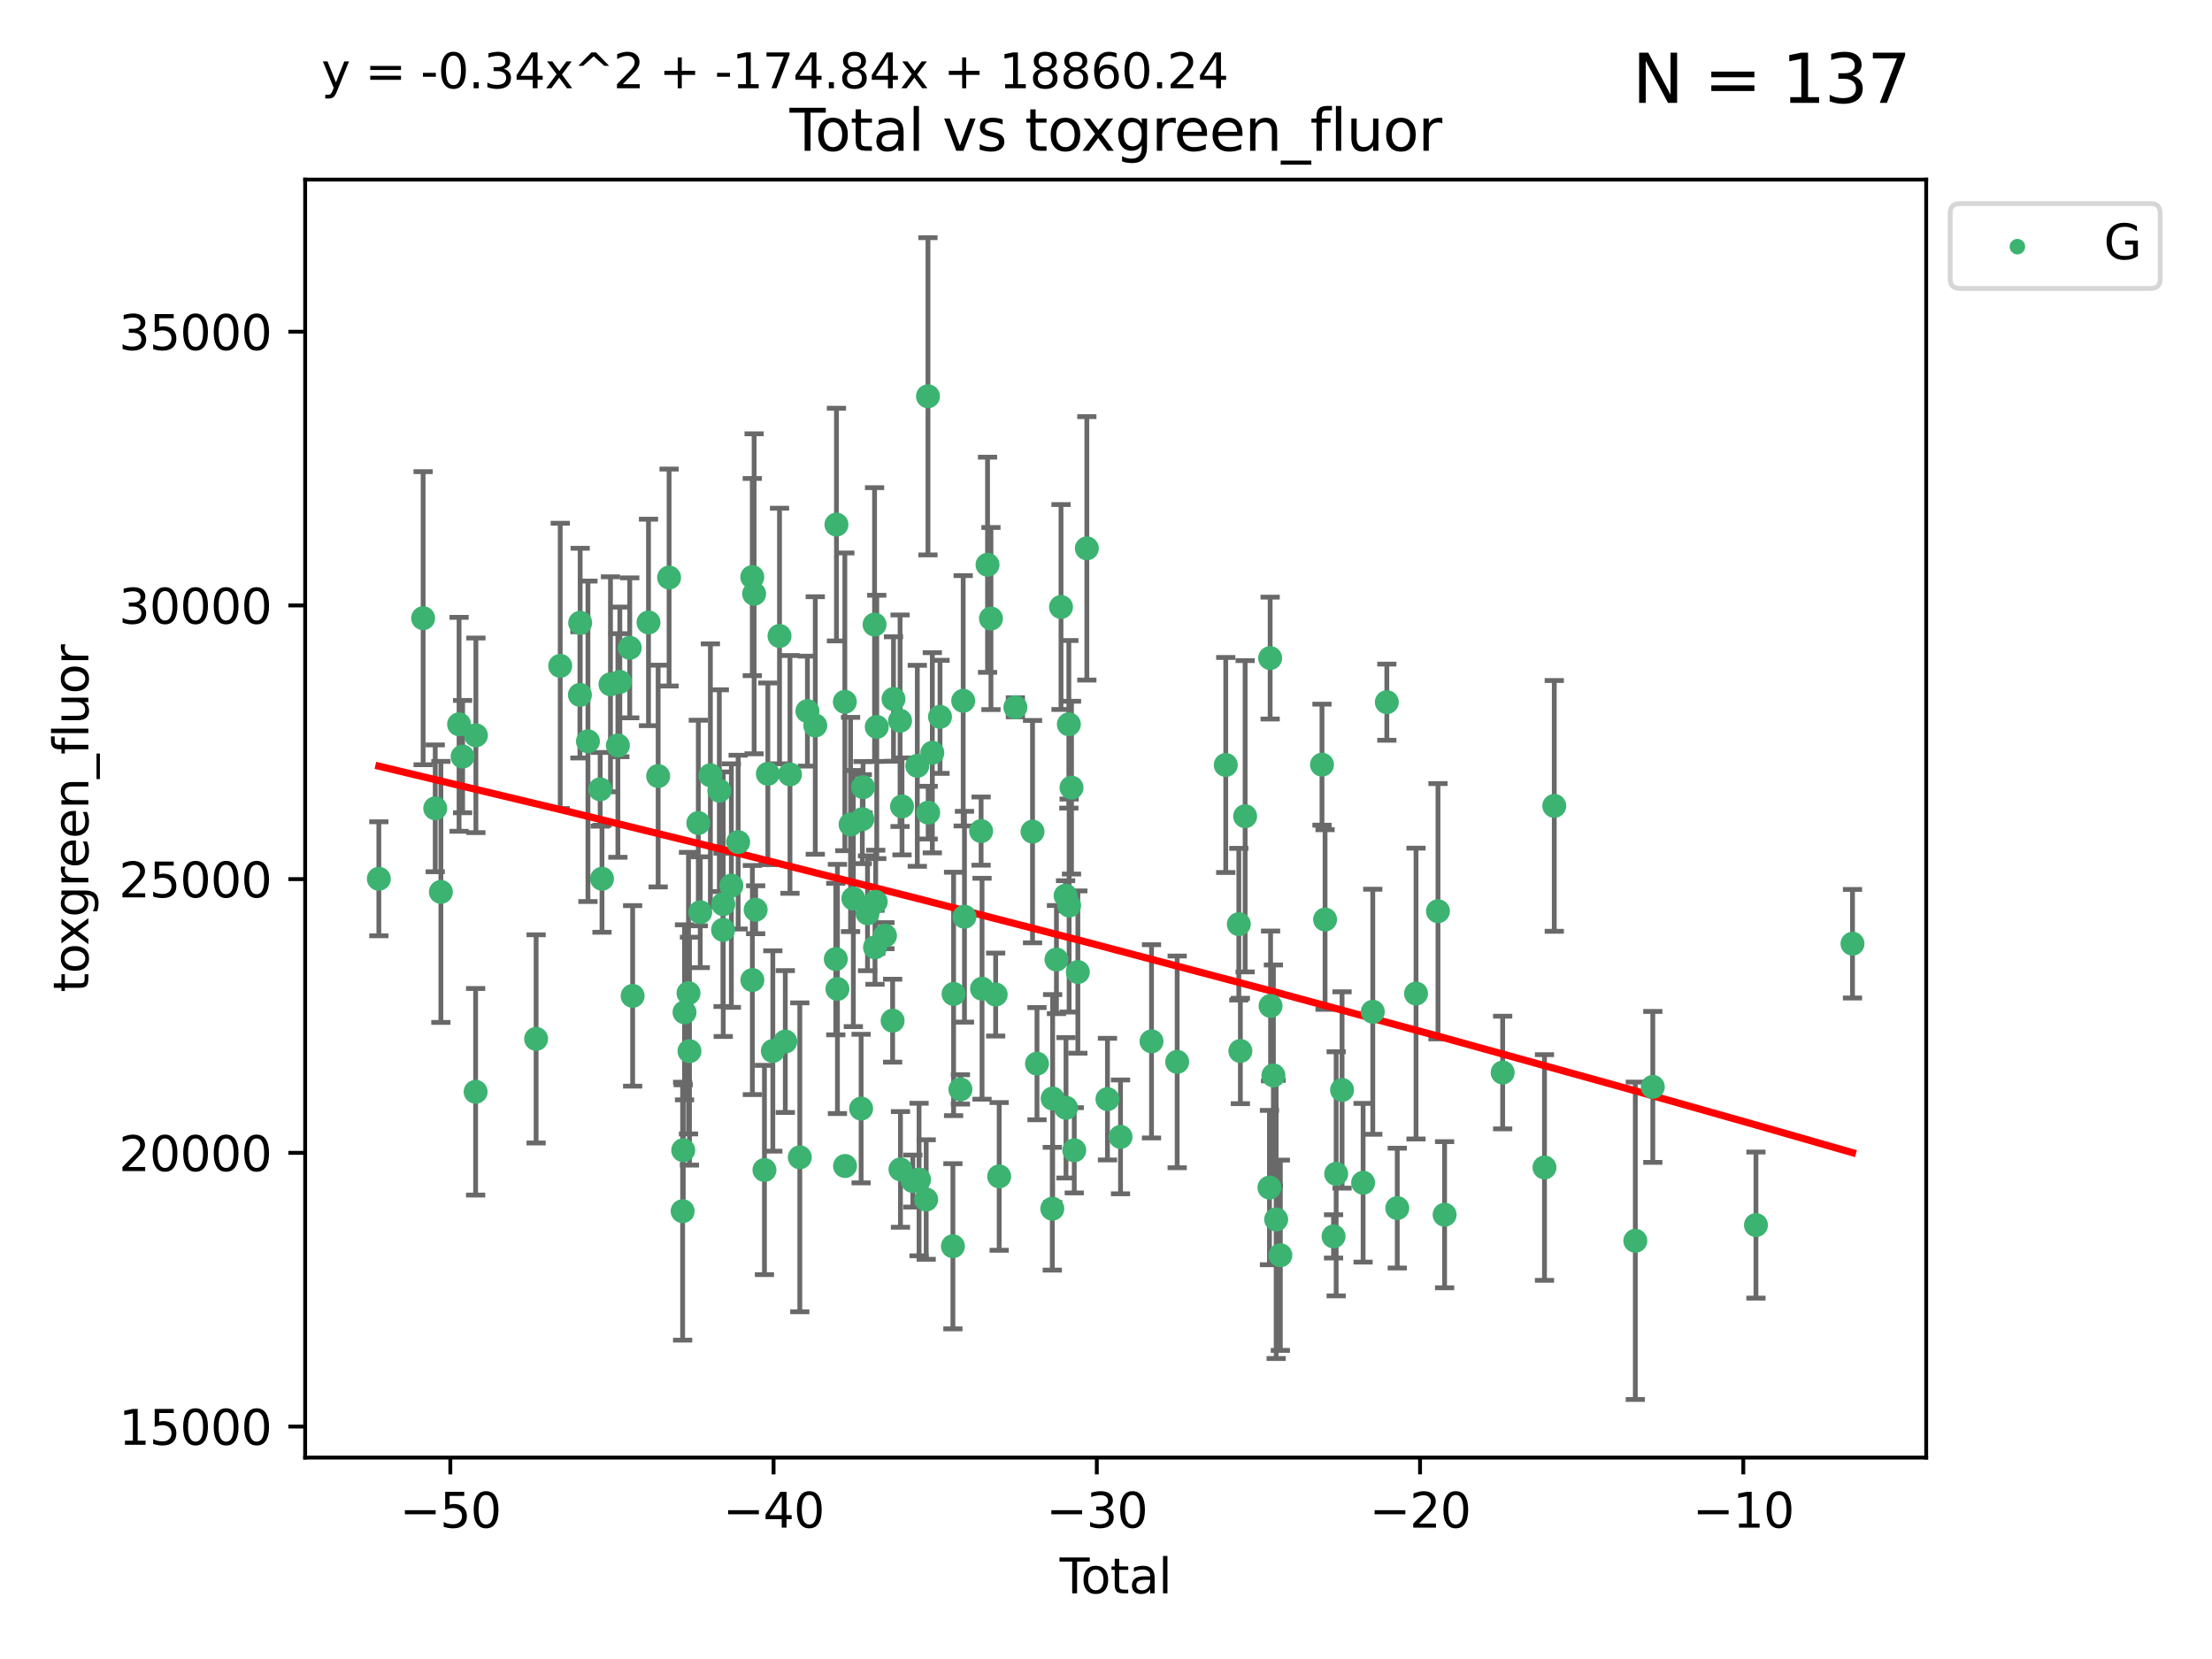 <?xml version="1.0" encoding="utf-8" standalone="no"?>
<!DOCTYPE svg PUBLIC "-//W3C//DTD SVG 1.1//EN"
  "http://www.w3.org/Graphics/SVG/1.1/DTD/svg11.dtd">
<svg xmlns:xlink="http://www.w3.org/1999/xlink" width="460.8pt" height="345.6pt" viewBox="0 0 460.8 345.6" xmlns="http://www.w3.org/2000/svg" version="1.1">
 <defs>
  <style type="text/css">*{stroke-linejoin: round; stroke-linecap: butt}</style>
 </defs>
 <g id="figure_1">
  <g id="patch_1">
   <path d="M 0 345.6 
L 460.8 345.6 
L 460.8 0 
L 0 0 
z
" style="fill: #ffffff"/>
  </g>
  <g id="axes_1">
   <g id="patch_2">
    <path d="M 63.571 303.64 
L 401.26 303.64 
L 401.26 37.411 
L 63.571 37.411 
z
" style="fill: #ffffff"/>
   </g>
   <g id="PathCollection_1">
    <defs>
     <path id="m586c02fab8" d="M 0 1.118 
C 0.297 1.118 0.581 1 0.791 0.791 
C 1 0.581 1.118 0.297 1.118 0 
C 1.118 -0.297 1 -0.581 0.791 -0.791 
C 0.581 -1 0.297 -1.118 0 -1.118 
C -0.297 -1.118 -0.581 -1 -0.791 -0.791 
C -1 -0.581 -1.118 -0.297 -1.118 0 
C -1.118 0.297 -1 0.581 -0.791 0.791 
C -0.581 1 -0.297 1.118 0 1.118 
z
" style="stroke: #3cb371"/>
    </defs>
    <g clip-path="url(#p9f2d22bdf7)">
     <use xlink:href="#m586c02fab8" x="78.921" y="183.066" style="fill: #3cb371; stroke: #3cb371"/>
     <use xlink:href="#m586c02fab8" x="88.145" y="128.781" style="fill: #3cb371; stroke: #3cb371"/>
     <use xlink:href="#m586c02fab8" x="90.668" y="168.388" style="fill: #3cb371; stroke: #3cb371"/>
     <use xlink:href="#m586c02fab8" x="91.844" y="185.801" style="fill: #3cb371; stroke: #3cb371"/>
     <use xlink:href="#m586c02fab8" x="95.633" y="150.887" style="fill: #3cb371; stroke: #3cb371"/>
     <use xlink:href="#m586c02fab8" x="96.369" y="157.612" style="fill: #3cb371; stroke: #3cb371"/>
     <use xlink:href="#m586c02fab8" x="99.08" y="227.44" style="fill: #3cb371; stroke: #3cb371"/>
     <use xlink:href="#m586c02fab8" x="99.139" y="153.183" style="fill: #3cb371; stroke: #3cb371"/>
     <use xlink:href="#m586c02fab8" x="111.683" y="216.419" style="fill: #3cb371; stroke: #3cb371"/>
     <use xlink:href="#m586c02fab8" x="116.705" y="138.713" style="fill: #3cb371; stroke: #3cb371"/>
     <use xlink:href="#m586c02fab8" x="120.807" y="144.756" style="fill: #3cb371; stroke: #3cb371"/>
     <use xlink:href="#m586c02fab8" x="120.859" y="129.743" style="fill: #3cb371; stroke: #3cb371"/>
     <use xlink:href="#m586c02fab8" x="122.479" y="154.427" style="fill: #3cb371; stroke: #3cb371"/>
     <use xlink:href="#m586c02fab8" x="125.026" y="164.429" style="fill: #3cb371; stroke: #3cb371"/>
     <use xlink:href="#m586c02fab8" x="125.405" y="183.065" style="fill: #3cb371; stroke: #3cb371"/>
     <use xlink:href="#m586c02fab8" x="127.173" y="142.555" style="fill: #3cb371; stroke: #3cb371"/>
     <use xlink:href="#m586c02fab8" x="128.718" y="155.297" style="fill: #3cb371; stroke: #3cb371"/>
     <use xlink:href="#m586c02fab8" x="129.123" y="142.05" style="fill: #3cb371; stroke: #3cb371"/>
     <use xlink:href="#m586c02fab8" x="131.187" y="134.958" style="fill: #3cb371; stroke: #3cb371"/>
     <use xlink:href="#m586c02fab8" x="131.79" y="207.461" style="fill: #3cb371; stroke: #3cb371"/>
     <use xlink:href="#m586c02fab8" x="135.095" y="129.665" style="fill: #3cb371; stroke: #3cb371"/>
     <use xlink:href="#m586c02fab8" x="137.105" y="161.667" style="fill: #3cb371; stroke: #3cb371"/>
     <use xlink:href="#m586c02fab8" x="139.383" y="120.313" style="fill: #3cb371; stroke: #3cb371"/>
     <use xlink:href="#m586c02fab8" x="142.206" y="252.31" style="fill: #3cb371; stroke: #3cb371"/>
     <use xlink:href="#m586c02fab8" x="142.329" y="239.608" style="fill: #3cb371; stroke: #3cb371"/>
     <use xlink:href="#m586c02fab8" x="142.598" y="210.882" style="fill: #3cb371; stroke: #3cb371"/>
     <use xlink:href="#m586c02fab8" x="143.428" y="206.889" style="fill: #3cb371; stroke: #3cb371"/>
     <use xlink:href="#m586c02fab8" x="143.628" y="218.976" style="fill: #3cb371; stroke: #3cb371"/>
     <use xlink:href="#m586c02fab8" x="145.473" y="171.453" style="fill: #3cb371; stroke: #3cb371"/>
     <use xlink:href="#m586c02fab8" x="145.874" y="190.034" style="fill: #3cb371; stroke: #3cb371"/>
     <use xlink:href="#m586c02fab8" x="147.988" y="161.502" style="fill: #3cb371; stroke: #3cb371"/>
     <use xlink:href="#m586c02fab8" x="149.851" y="164.713" style="fill: #3cb371; stroke: #3cb371"/>
     <use xlink:href="#m586c02fab8" x="150.627" y="193.709" style="fill: #3cb371; stroke: #3cb371"/>
     <use xlink:href="#m586c02fab8" x="150.664" y="188.361" style="fill: #3cb371; stroke: #3cb371"/>
     <use xlink:href="#m586c02fab8" x="152.355" y="184.484" style="fill: #3cb371; stroke: #3cb371"/>
     <use xlink:href="#m586c02fab8" x="153.771" y="175.426" style="fill: #3cb371; stroke: #3cb371"/>
     <use xlink:href="#m586c02fab8" x="156.714" y="120.208" style="fill: #3cb371; stroke: #3cb371"/>
     <use xlink:href="#m586c02fab8" x="156.733" y="204.159" style="fill: #3cb371; stroke: #3cb371"/>
     <use xlink:href="#m586c02fab8" x="157.096" y="123.698" style="fill: #3cb371; stroke: #3cb371"/>
     <use xlink:href="#m586c02fab8" x="157.413" y="189.516" style="fill: #3cb371; stroke: #3cb371"/>
     <use xlink:href="#m586c02fab8" x="159.248" y="243.731" style="fill: #3cb371; stroke: #3cb371"/>
     <use xlink:href="#m586c02fab8" x="159.959" y="161.2" style="fill: #3cb371; stroke: #3cb371"/>
     <use xlink:href="#m586c02fab8" x="160.994" y="218.938" style="fill: #3cb371; stroke: #3cb371"/>
     <use xlink:href="#m586c02fab8" x="162.386" y="132.486" style="fill: #3cb371; stroke: #3cb371"/>
     <use xlink:href="#m586c02fab8" x="163.593" y="216.974" style="fill: #3cb371; stroke: #3cb371"/>
     <use xlink:href="#m586c02fab8" x="164.567" y="161.323" style="fill: #3cb371; stroke: #3cb371"/>
     <use xlink:href="#m586c02fab8" x="166.614" y="241.09" style="fill: #3cb371; stroke: #3cb371"/>
     <use xlink:href="#m586c02fab8" x="168.202" y="148.137" style="fill: #3cb371; stroke: #3cb371"/>
     <use xlink:href="#m586c02fab8" x="169.838" y="151.134" style="fill: #3cb371; stroke: #3cb371"/>
     <use xlink:href="#m586c02fab8" x="174.112" y="199.791" style="fill: #3cb371; stroke: #3cb371"/>
     <use xlink:href="#m586c02fab8" x="174.25" y="109.281" style="fill: #3cb371; stroke: #3cb371"/>
     <use xlink:href="#m586c02fab8" x="174.452" y="206.015" style="fill: #3cb371; stroke: #3cb371"/>
     <use xlink:href="#m586c02fab8" x="175.996" y="146.204" style="fill: #3cb371; stroke: #3cb371"/>
     <use xlink:href="#m586c02fab8" x="176.039" y="242.9" style="fill: #3cb371; stroke: #3cb371"/>
     <use xlink:href="#m586c02fab8" x="177.187" y="171.751" style="fill: #3cb371; stroke: #3cb371"/>
     <use xlink:href="#m586c02fab8" x="177.765" y="187.183" style="fill: #3cb371; stroke: #3cb371"/>
     <use xlink:href="#m586c02fab8" x="179.387" y="230.937" style="fill: #3cb371; stroke: #3cb371"/>
     <use xlink:href="#m586c02fab8" x="179.634" y="170.644" style="fill: #3cb371; stroke: #3cb371"/>
     <use xlink:href="#m586c02fab8" x="179.787" y="163.978" style="fill: #3cb371; stroke: #3cb371"/>
     <use xlink:href="#m586c02fab8" x="180.721" y="190.256" style="fill: #3cb371; stroke: #3cb371"/>
     <use xlink:href="#m586c02fab8" x="182.188" y="130.107" style="fill: #3cb371; stroke: #3cb371"/>
     <use xlink:href="#m586c02fab8" x="182.279" y="197.346" style="fill: #3cb371; stroke: #3cb371"/>
     <use xlink:href="#m586c02fab8" x="182.425" y="187.857" style="fill: #3cb371; stroke: #3cb371"/>
     <use xlink:href="#m586c02fab8" x="182.644" y="151.43" style="fill: #3cb371; stroke: #3cb371"/>
     <use xlink:href="#m586c02fab8" x="184.355" y="194.916" style="fill: #3cb371; stroke: #3cb371"/>
     <use xlink:href="#m586c02fab8" x="185.949" y="212.626" style="fill: #3cb371; stroke: #3cb371"/>
     <use xlink:href="#m586c02fab8" x="186.134" y="145.615" style="fill: #3cb371; stroke: #3cb371"/>
     <use xlink:href="#m586c02fab8" x="187.5" y="150.139" style="fill: #3cb371; stroke: #3cb371"/>
     <use xlink:href="#m586c02fab8" x="187.583" y="243.61" style="fill: #3cb371; stroke: #3cb371"/>
     <use xlink:href="#m586c02fab8" x="187.905" y="167.991" style="fill: #3cb371; stroke: #3cb371"/>
     <use xlink:href="#m586c02fab8" x="190.163" y="246.035" style="fill: #3cb371; stroke: #3cb371"/>
     <use xlink:href="#m586c02fab8" x="191.091" y="159.533" style="fill: #3cb371; stroke: #3cb371"/>
     <use xlink:href="#m586c02fab8" x="191.459" y="245.717" style="fill: #3cb371; stroke: #3cb371"/>
     <use xlink:href="#m586c02fab8" x="192.945" y="249.885" style="fill: #3cb371; stroke: #3cb371"/>
     <use xlink:href="#m586c02fab8" x="193.313" y="82.554" style="fill: #3cb371; stroke: #3cb371"/>
     <use xlink:href="#m586c02fab8" x="193.357" y="169.29" style="fill: #3cb371; stroke: #3cb371"/>
     <use xlink:href="#m586c02fab8" x="194.22" y="156.813" style="fill: #3cb371; stroke: #3cb371"/>
     <use xlink:href="#m586c02fab8" x="195.821" y="149.332" style="fill: #3cb371; stroke: #3cb371"/>
     <use xlink:href="#m586c02fab8" x="198.507" y="259.615" style="fill: #3cb371; stroke: #3cb371"/>
     <use xlink:href="#m586c02fab8" x="198.649" y="207.055" style="fill: #3cb371; stroke: #3cb371"/>
     <use xlink:href="#m586c02fab8" x="200.072" y="226.937" style="fill: #3cb371; stroke: #3cb371"/>
     <use xlink:href="#m586c02fab8" x="200.652" y="145.988" style="fill: #3cb371; stroke: #3cb371"/>
     <use xlink:href="#m586c02fab8" x="200.917" y="190.971" style="fill: #3cb371; stroke: #3cb371"/>
     <use xlink:href="#m586c02fab8" x="204.383" y="173.133" style="fill: #3cb371; stroke: #3cb371"/>
     <use xlink:href="#m586c02fab8" x="204.577" y="205.971" style="fill: #3cb371; stroke: #3cb371"/>
     <use xlink:href="#m586c02fab8" x="205.723" y="117.65" style="fill: #3cb371; stroke: #3cb371"/>
     <use xlink:href="#m586c02fab8" x="206.434" y="128.851" style="fill: #3cb371; stroke: #3cb371"/>
     <use xlink:href="#m586c02fab8" x="207.415" y="207.183" style="fill: #3cb371; stroke: #3cb371"/>
     <use xlink:href="#m586c02fab8" x="208.147" y="245.068" style="fill: #3cb371; stroke: #3cb371"/>
     <use xlink:href="#m586c02fab8" x="211.526" y="147.338" style="fill: #3cb371; stroke: #3cb371"/>
     <use xlink:href="#m586c02fab8" x="215.096" y="173.243" style="fill: #3cb371; stroke: #3cb371"/>
     <use xlink:href="#m586c02fab8" x="216.024" y="221.579" style="fill: #3cb371; stroke: #3cb371"/>
     <use xlink:href="#m586c02fab8" x="219.214" y="251.796" style="fill: #3cb371; stroke: #3cb371"/>
     <use xlink:href="#m586c02fab8" x="219.283" y="228.843" style="fill: #3cb371; stroke: #3cb371"/>
     <use xlink:href="#m586c02fab8" x="220.079" y="199.893" style="fill: #3cb371; stroke: #3cb371"/>
     <use xlink:href="#m586c02fab8" x="221.028" y="126.449" style="fill: #3cb371; stroke: #3cb371"/>
     <use xlink:href="#m586c02fab8" x="221.978" y="186.592" style="fill: #3cb371; stroke: #3cb371"/>
     <use xlink:href="#m586c02fab8" x="222.068" y="230.777" style="fill: #3cb371; stroke: #3cb371"/>
     <use xlink:href="#m586c02fab8" x="222.664" y="150.884" style="fill: #3cb371; stroke: #3cb371"/>
     <use xlink:href="#m586c02fab8" x="222.72" y="188.639" style="fill: #3cb371; stroke: #3cb371"/>
     <use xlink:href="#m586c02fab8" x="223.213" y="164.081" style="fill: #3cb371; stroke: #3cb371"/>
     <use xlink:href="#m586c02fab8" x="223.788" y="239.631" style="fill: #3cb371; stroke: #3cb371"/>
     <use xlink:href="#m586c02fab8" x="224.536" y="202.496" style="fill: #3cb371; stroke: #3cb371"/>
     <use xlink:href="#m586c02fab8" x="226.408" y="114.23" style="fill: #3cb371; stroke: #3cb371"/>
     <use xlink:href="#m586c02fab8" x="230.704" y="228.97" style="fill: #3cb371; stroke: #3cb371"/>
     <use xlink:href="#m586c02fab8" x="233.425" y="236.835" style="fill: #3cb371; stroke: #3cb371"/>
     <use xlink:href="#m586c02fab8" x="239.882" y="216.929" style="fill: #3cb371; stroke: #3cb371"/>
     <use xlink:href="#m586c02fab8" x="245.228" y="221.205" style="fill: #3cb371; stroke: #3cb371"/>
     <use xlink:href="#m586c02fab8" x="255.346" y="159.36" style="fill: #3cb371; stroke: #3cb371"/>
     <use xlink:href="#m586c02fab8" x="258.07" y="192.521" style="fill: #3cb371; stroke: #3cb371"/>
     <use xlink:href="#m586c02fab8" x="258.39" y="218.938" style="fill: #3cb371; stroke: #3cb371"/>
     <use xlink:href="#m586c02fab8" x="259.384" y="170.04" style="fill: #3cb371; stroke: #3cb371"/>
     <use xlink:href="#m586c02fab8" x="264.45" y="247.392" style="fill: #3cb371; stroke: #3cb371"/>
     <use xlink:href="#m586c02fab8" x="264.595" y="137.088" style="fill: #3cb371; stroke: #3cb371"/>
     <use xlink:href="#m586c02fab8" x="264.684" y="209.556" style="fill: #3cb371; stroke: #3cb371"/>
     <use xlink:href="#m586c02fab8" x="265.271" y="224.033" style="fill: #3cb371; stroke: #3cb371"/>
     <use xlink:href="#m586c02fab8" x="265.848" y="254.031" style="fill: #3cb371; stroke: #3cb371"/>
     <use xlink:href="#m586c02fab8" x="266.719" y="261.491" style="fill: #3cb371; stroke: #3cb371"/>
     <use xlink:href="#m586c02fab8" x="275.394" y="159.295" style="fill: #3cb371; stroke: #3cb371"/>
     <use xlink:href="#m586c02fab8" x="276.037" y="191.553" style="fill: #3cb371; stroke: #3cb371"/>
     <use xlink:href="#m586c02fab8" x="277.804" y="257.564" style="fill: #3cb371; stroke: #3cb371"/>
     <use xlink:href="#m586c02fab8" x="278.348" y="244.528" style="fill: #3cb371; stroke: #3cb371"/>
     <use xlink:href="#m586c02fab8" x="279.577" y="227.061" style="fill: #3cb371; stroke: #3cb371"/>
     <use xlink:href="#m586c02fab8" x="283.96" y="246.388" style="fill: #3cb371; stroke: #3cb371"/>
     <use xlink:href="#m586c02fab8" x="285.975" y="210.768" style="fill: #3cb371; stroke: #3cb371"/>
     <use xlink:href="#m586c02fab8" x="288.901" y="146.277" style="fill: #3cb371; stroke: #3cb371"/>
     <use xlink:href="#m586c02fab8" x="291.076" y="251.67" style="fill: #3cb371; stroke: #3cb371"/>
     <use xlink:href="#m586c02fab8" x="294.984" y="206.975" style="fill: #3cb371; stroke: #3cb371"/>
     <use xlink:href="#m586c02fab8" x="299.557" y="189.824" style="fill: #3cb371; stroke: #3cb371"/>
     <use xlink:href="#m586c02fab8" x="300.937" y="253.051" style="fill: #3cb371; stroke: #3cb371"/>
     <use xlink:href="#m586c02fab8" x="313.033" y="223.427" style="fill: #3cb371; stroke: #3cb371"/>
     <use xlink:href="#m586c02fab8" x="321.745" y="243.207" style="fill: #3cb371; stroke: #3cb371"/>
     <use xlink:href="#m586c02fab8" x="323.784" y="167.885" style="fill: #3cb371; stroke: #3cb371"/>
     <use xlink:href="#m586c02fab8" x="340.667" y="258.476" style="fill: #3cb371; stroke: #3cb371"/>
     <use xlink:href="#m586c02fab8" x="344.309" y="226.422" style="fill: #3cb371; stroke: #3cb371"/>
     <use xlink:href="#m586c02fab8" x="365.797" y="255.205" style="fill: #3cb371; stroke: #3cb371"/>
     <use xlink:href="#m586c02fab8" x="385.911" y="196.59" style="fill: #3cb371; stroke: #3cb371"/>
    </g>
   </g>
   <g id="matplotlib.axis_1">
    <g id="xtick_1">
     <g id="line2d_1">
      <defs>
       <path id="m128bb256b3" d="M 0 0 
L 0 3.5 
" style="stroke: #000000; stroke-width: 0.8"/>
      </defs>
      <g>
       <use xlink:href="#m128bb256b3" x="93.812" y="303.64" style="stroke: #000000; stroke-width: 0.8"/>
      </g>
     </g>
     <g id="text_1">
      <!-- −50 -->
      <g transform="translate(83.26 318.238)scale(0.1 -0.1)">
       <defs>
        <path id="DejaVuSans-2212" d="M 678 2272 
L 4684 2272 
L 4684 1741 
L 678 1741 
L 678 2272 
z
" transform="scale(0.016)"/>
        <path id="DejaVuSans-35" d="M 691 4666 
L 3169 4666 
L 3169 4134 
L 1269 4134 
L 1269 2991 
Q 1406 3038 1543 3061 
Q 1681 3084 1819 3084 
Q 2600 3084 3056 2656 
Q 3513 2228 3513 1497 
Q 3513 744 3044 326 
Q 2575 -91 1722 -91 
Q 1428 -91 1123 -41 
Q 819 9 494 109 
L 494 744 
Q 775 591 1075 516 
Q 1375 441 1709 441 
Q 2250 441 2565 725 
Q 2881 1009 2881 1497 
Q 2881 1984 2565 2268 
Q 2250 2553 1709 2553 
Q 1456 2553 1204 2497 
Q 953 2441 691 2322 
L 691 4666 
z
" transform="scale(0.016)"/>
        <path id="DejaVuSans-30" d="M 2034 4250 
Q 1547 4250 1301 3770 
Q 1056 3291 1056 2328 
Q 1056 1369 1301 889 
Q 1547 409 2034 409 
Q 2525 409 2770 889 
Q 3016 1369 3016 2328 
Q 3016 3291 2770 3770 
Q 2525 4250 2034 4250 
z
M 2034 4750 
Q 2819 4750 3233 4129 
Q 3647 3509 3647 2328 
Q 3647 1150 3233 529 
Q 2819 -91 2034 -91 
Q 1250 -91 836 529 
Q 422 1150 422 2328 
Q 422 3509 836 4129 
Q 1250 4750 2034 4750 
z
" transform="scale(0.016)"/>
       </defs>
       <use xlink:href="#DejaVuSans-2212"/>
       <use xlink:href="#DejaVuSans-35" x="83.789"/>
       <use xlink:href="#DejaVuSans-30" x="147.412"/>
      </g>
     </g>
    </g>
    <g id="xtick_2">
     <g id="line2d_2">
      <g>
       <use xlink:href="#m128bb256b3" x="161.149" y="303.64" style="stroke: #000000; stroke-width: 0.8"/>
      </g>
     </g>
     <g id="text_2">
      <!-- −40 -->
      <g transform="translate(150.596 318.238)scale(0.1 -0.1)">
       <defs>
        <path id="DejaVuSans-34" d="M 2419 4116 
L 825 1625 
L 2419 1625 
L 2419 4116 
z
M 2253 4666 
L 3047 4666 
L 3047 1625 
L 3713 1625 
L 3713 1100 
L 3047 1100 
L 3047 0 
L 2419 0 
L 2419 1100 
L 313 1100 
L 313 1709 
L 2253 4666 
z
" transform="scale(0.016)"/>
       </defs>
       <use xlink:href="#DejaVuSans-2212"/>
       <use xlink:href="#DejaVuSans-34" x="83.789"/>
       <use xlink:href="#DejaVuSans-30" x="147.412"/>
      </g>
     </g>
    </g>
    <g id="xtick_3">
     <g id="line2d_3">
      <g>
       <use xlink:href="#m128bb256b3" x="228.485" y="303.64" style="stroke: #000000; stroke-width: 0.8"/>
      </g>
     </g>
     <g id="text_3">
      <!-- −30 -->
      <g transform="translate(217.933 318.238)scale(0.1 -0.1)">
       <defs>
        <path id="DejaVuSans-33" d="M 2597 2516 
Q 3050 2419 3304 2112 
Q 3559 1806 3559 1356 
Q 3559 666 3084 287 
Q 2609 -91 1734 -91 
Q 1441 -91 1130 -33 
Q 819 25 488 141 
L 488 750 
Q 750 597 1062 519 
Q 1375 441 1716 441 
Q 2309 441 2620 675 
Q 2931 909 2931 1356 
Q 2931 1769 2642 2001 
Q 2353 2234 1838 2234 
L 1294 2234 
L 1294 2753 
L 1863 2753 
Q 2328 2753 2575 2939 
Q 2822 3125 2822 3475 
Q 2822 3834 2567 4026 
Q 2313 4219 1838 4219 
Q 1578 4219 1281 4162 
Q 984 4106 628 3988 
L 628 4550 
Q 988 4650 1302 4700 
Q 1616 4750 1894 4750 
Q 2613 4750 3031 4423 
Q 3450 4097 3450 3541 
Q 3450 3153 3228 2886 
Q 3006 2619 2597 2516 
z
" transform="scale(0.016)"/>
       </defs>
       <use xlink:href="#DejaVuSans-2212"/>
       <use xlink:href="#DejaVuSans-33" x="83.789"/>
       <use xlink:href="#DejaVuSans-30" x="147.412"/>
      </g>
     </g>
    </g>
    <g id="xtick_4">
     <g id="line2d_4">
      <g>
       <use xlink:href="#m128bb256b3" x="295.821" y="303.64" style="stroke: #000000; stroke-width: 0.8"/>
      </g>
     </g>
     <g id="text_4">
      <!-- −20 -->
      <g transform="translate(285.269 318.238)scale(0.1 -0.1)">
       <defs>
        <path id="DejaVuSans-32" d="M 1228 531 
L 3431 531 
L 3431 0 
L 469 0 
L 469 531 
Q 828 903 1448 1529 
Q 2069 2156 2228 2338 
Q 2531 2678 2651 2914 
Q 2772 3150 2772 3378 
Q 2772 3750 2511 3984 
Q 2250 4219 1831 4219 
Q 1534 4219 1204 4116 
Q 875 4013 500 3803 
L 500 4441 
Q 881 4594 1212 4672 
Q 1544 4750 1819 4750 
Q 2544 4750 2975 4387 
Q 3406 4025 3406 3419 
Q 3406 3131 3298 2873 
Q 3191 2616 2906 2266 
Q 2828 2175 2409 1742 
Q 1991 1309 1228 531 
z
" transform="scale(0.016)"/>
       </defs>
       <use xlink:href="#DejaVuSans-2212"/>
       <use xlink:href="#DejaVuSans-32" x="83.789"/>
       <use xlink:href="#DejaVuSans-30" x="147.412"/>
      </g>
     </g>
    </g>
    <g id="xtick_5">
     <g id="line2d_5">
      <g>
       <use xlink:href="#m128bb256b3" x="363.158" y="303.64" style="stroke: #000000; stroke-width: 0.8"/>
      </g>
     </g>
     <g id="text_5">
      <!-- −10 -->
      <g transform="translate(352.605 318.238)scale(0.1 -0.1)">
       <defs>
        <path id="DejaVuSans-31" d="M 794 531 
L 1825 531 
L 1825 4091 
L 703 3866 
L 703 4441 
L 1819 4666 
L 2450 4666 
L 2450 531 
L 3481 531 
L 3481 0 
L 794 0 
L 794 531 
z
" transform="scale(0.016)"/>
       </defs>
       <use xlink:href="#DejaVuSans-2212"/>
       <use xlink:href="#DejaVuSans-31" x="83.789"/>
       <use xlink:href="#DejaVuSans-30" x="147.412"/>
      </g>
     </g>
    </g>
    <g id="text_6">
     <!-- Total -->
     <g transform="translate(220.739 331.917)scale(0.1 -0.1)">
      <defs>
       <path id="DejaVuSans-54" d="M -19 4666 
L 3928 4666 
L 3928 4134 
L 2272 4134 
L 2272 0 
L 1638 0 
L 1638 4134 
L -19 4134 
L -19 4666 
z
" transform="scale(0.016)"/>
       <path id="DejaVuSans-6f" d="M 1959 3097 
Q 1497 3097 1228 2736 
Q 959 2375 959 1747 
Q 959 1119 1226 758 
Q 1494 397 1959 397 
Q 2419 397 2687 759 
Q 2956 1122 2956 1747 
Q 2956 2369 2687 2733 
Q 2419 3097 1959 3097 
z
M 1959 3584 
Q 2709 3584 3137 3096 
Q 3566 2609 3566 1747 
Q 3566 888 3137 398 
Q 2709 -91 1959 -91 
Q 1206 -91 779 398 
Q 353 888 353 1747 
Q 353 2609 779 3096 
Q 1206 3584 1959 3584 
z
" transform="scale(0.016)"/>
       <path id="DejaVuSans-74" d="M 1172 4494 
L 1172 3500 
L 2356 3500 
L 2356 3053 
L 1172 3053 
L 1172 1153 
Q 1172 725 1289 603 
Q 1406 481 1766 481 
L 2356 481 
L 2356 0 
L 1766 0 
Q 1100 0 847 248 
Q 594 497 594 1153 
L 594 3053 
L 172 3053 
L 172 3500 
L 594 3500 
L 594 4494 
L 1172 4494 
z
" transform="scale(0.016)"/>
       <path id="DejaVuSans-61" d="M 2194 1759 
Q 1497 1759 1228 1600 
Q 959 1441 959 1056 
Q 959 750 1161 570 
Q 1363 391 1709 391 
Q 2188 391 2477 730 
Q 2766 1069 2766 1631 
L 2766 1759 
L 2194 1759 
z
M 3341 1997 
L 3341 0 
L 2766 0 
L 2766 531 
Q 2569 213 2275 61 
Q 1981 -91 1556 -91 
Q 1019 -91 701 211 
Q 384 513 384 1019 
Q 384 1609 779 1909 
Q 1175 2209 1959 2209 
L 2766 2209 
L 2766 2266 
Q 2766 2663 2505 2880 
Q 2244 3097 1772 3097 
Q 1472 3097 1187 3025 
Q 903 2953 641 2809 
L 641 3341 
Q 956 3463 1253 3523 
Q 1550 3584 1831 3584 
Q 2591 3584 2966 3190 
Q 3341 2797 3341 1997 
z
" transform="scale(0.016)"/>
       <path id="DejaVuSans-6c" d="M 603 4863 
L 1178 4863 
L 1178 0 
L 603 0 
L 603 4863 
z
" transform="scale(0.016)"/>
      </defs>
      <use xlink:href="#DejaVuSans-54"/>
      <use xlink:href="#DejaVuSans-6f" x="44.084"/>
      <use xlink:href="#DejaVuSans-74" x="105.266"/>
      <use xlink:href="#DejaVuSans-61" x="144.475"/>
      <use xlink:href="#DejaVuSans-6c" x="205.754"/>
     </g>
    </g>
   </g>
   <g id="matplotlib.axis_2">
    <g id="ytick_1">
     <g id="line2d_6">
      <defs>
       <path id="mefa0ccb19f" d="M 0 0 
L -3.5 0 
" style="stroke: #000000; stroke-width: 0.8"/>
      </defs>
      <g>
       <use xlink:href="#mefa0ccb19f" x="63.571" y="297.174" style="stroke: #000000; stroke-width: 0.8"/>
      </g>
     </g>
     <g id="text_7">
      <!-- 15000 -->
      <g transform="translate(24.759 300.974)scale(0.1 -0.1)">
       <use xlink:href="#DejaVuSans-31"/>
       <use xlink:href="#DejaVuSans-35" x="63.623"/>
       <use xlink:href="#DejaVuSans-30" x="127.246"/>
       <use xlink:href="#DejaVuSans-30" x="190.869"/>
       <use xlink:href="#DejaVuSans-30" x="254.492"/>
      </g>
     </g>
    </g>
    <g id="ytick_2">
     <g id="line2d_7">
      <g>
       <use xlink:href="#mefa0ccb19f" x="63.571" y="240.157" style="stroke: #000000; stroke-width: 0.8"/>
      </g>
     </g>
     <g id="text_8">
      <!-- 20000 -->
      <g transform="translate(24.759 243.956)scale(0.1 -0.1)">
       <use xlink:href="#DejaVuSans-32"/>
       <use xlink:href="#DejaVuSans-30" x="63.623"/>
       <use xlink:href="#DejaVuSans-30" x="127.246"/>
       <use xlink:href="#DejaVuSans-30" x="190.869"/>
       <use xlink:href="#DejaVuSans-30" x="254.492"/>
      </g>
     </g>
    </g>
    <g id="ytick_3">
     <g id="line2d_8">
      <g>
       <use xlink:href="#mefa0ccb19f" x="63.571" y="183.14" style="stroke: #000000; stroke-width: 0.8"/>
      </g>
     </g>
     <g id="text_9">
      <!-- 25000 -->
      <g transform="translate(24.759 186.939)scale(0.1 -0.1)">
       <use xlink:href="#DejaVuSans-32"/>
       <use xlink:href="#DejaVuSans-35" x="63.623"/>
       <use xlink:href="#DejaVuSans-30" x="127.246"/>
       <use xlink:href="#DejaVuSans-30" x="190.869"/>
       <use xlink:href="#DejaVuSans-30" x="254.492"/>
      </g>
     </g>
    </g>
    <g id="ytick_4">
     <g id="line2d_9">
      <g>
       <use xlink:href="#mefa0ccb19f" x="63.571" y="126.123" style="stroke: #000000; stroke-width: 0.8"/>
      </g>
     </g>
     <g id="text_10">
      <!-- 30000 -->
      <g transform="translate(24.759 129.922)scale(0.1 -0.1)">
       <use xlink:href="#DejaVuSans-33"/>
       <use xlink:href="#DejaVuSans-30" x="63.623"/>
       <use xlink:href="#DejaVuSans-30" x="127.246"/>
       <use xlink:href="#DejaVuSans-30" x="190.869"/>
       <use xlink:href="#DejaVuSans-30" x="254.492"/>
      </g>
     </g>
    </g>
    <g id="ytick_5">
     <g id="line2d_10">
      <g>
       <use xlink:href="#mefa0ccb19f" x="63.571" y="69.105" style="stroke: #000000; stroke-width: 0.8"/>
      </g>
     </g>
     <g id="text_11">
      <!-- 35000 -->
      <g transform="translate(24.759 72.904)scale(0.1 -0.1)">
       <use xlink:href="#DejaVuSans-33"/>
       <use xlink:href="#DejaVuSans-35" x="63.623"/>
       <use xlink:href="#DejaVuSans-30" x="127.246"/>
       <use xlink:href="#DejaVuSans-30" x="190.869"/>
       <use xlink:href="#DejaVuSans-30" x="254.492"/>
      </g>
     </g>
    </g>
    <g id="text_12">
     <!-- toxgreen_fluor -->
     <g transform="translate(18.401 206.72)rotate(-90)scale(0.1 -0.1)">
      <defs>
       <path id="DejaVuSans-78" d="M 3513 3500 
L 2247 1797 
L 3578 0 
L 2900 0 
L 1881 1375 
L 863 0 
L 184 0 
L 1544 1831 
L 300 3500 
L 978 3500 
L 1906 2253 
L 2834 3500 
L 3513 3500 
z
" transform="scale(0.016)"/>
       <path id="DejaVuSans-67" d="M 2906 1791 
Q 2906 2416 2648 2759 
Q 2391 3103 1925 3103 
Q 1463 3103 1205 2759 
Q 947 2416 947 1791 
Q 947 1169 1205 825 
Q 1463 481 1925 481 
Q 2391 481 2648 825 
Q 2906 1169 2906 1791 
z
M 3481 434 
Q 3481 -459 3084 -895 
Q 2688 -1331 1869 -1331 
Q 1566 -1331 1297 -1286 
Q 1028 -1241 775 -1147 
L 775 -588 
Q 1028 -725 1275 -790 
Q 1522 -856 1778 -856 
Q 2344 -856 2625 -561 
Q 2906 -266 2906 331 
L 2906 616 
Q 2728 306 2450 153 
Q 2172 0 1784 0 
Q 1141 0 747 490 
Q 353 981 353 1791 
Q 353 2603 747 3093 
Q 1141 3584 1784 3584 
Q 2172 3584 2450 3431 
Q 2728 3278 2906 2969 
L 2906 3500 
L 3481 3500 
L 3481 434 
z
" transform="scale(0.016)"/>
       <path id="DejaVuSans-72" d="M 2631 2963 
Q 2534 3019 2420 3045 
Q 2306 3072 2169 3072 
Q 1681 3072 1420 2755 
Q 1159 2438 1159 1844 
L 1159 0 
L 581 0 
L 581 3500 
L 1159 3500 
L 1159 2956 
Q 1341 3275 1631 3429 
Q 1922 3584 2338 3584 
Q 2397 3584 2469 3576 
Q 2541 3569 2628 3553 
L 2631 2963 
z
" transform="scale(0.016)"/>
       <path id="DejaVuSans-65" d="M 3597 1894 
L 3597 1613 
L 953 1613 
Q 991 1019 1311 708 
Q 1631 397 2203 397 
Q 2534 397 2845 478 
Q 3156 559 3463 722 
L 3463 178 
Q 3153 47 2828 -22 
Q 2503 -91 2169 -91 
Q 1331 -91 842 396 
Q 353 884 353 1716 
Q 353 2575 817 3079 
Q 1281 3584 2069 3584 
Q 2775 3584 3186 3129 
Q 3597 2675 3597 1894 
z
M 3022 2063 
Q 3016 2534 2758 2815 
Q 2500 3097 2075 3097 
Q 1594 3097 1305 2825 
Q 1016 2553 972 2059 
L 3022 2063 
z
" transform="scale(0.016)"/>
       <path id="DejaVuSans-6e" d="M 3513 2113 
L 3513 0 
L 2938 0 
L 2938 2094 
Q 2938 2591 2744 2837 
Q 2550 3084 2163 3084 
Q 1697 3084 1428 2787 
Q 1159 2491 1159 1978 
L 1159 0 
L 581 0 
L 581 3500 
L 1159 3500 
L 1159 2956 
Q 1366 3272 1645 3428 
Q 1925 3584 2291 3584 
Q 2894 3584 3203 3211 
Q 3513 2838 3513 2113 
z
" transform="scale(0.016)"/>
       <path id="DejaVuSans-5f" d="M 3263 -1063 
L 3263 -1509 
L -63 -1509 
L -63 -1063 
L 3263 -1063 
z
" transform="scale(0.016)"/>
       <path id="DejaVuSans-66" d="M 2375 4863 
L 2375 4384 
L 1825 4384 
Q 1516 4384 1395 4259 
Q 1275 4134 1275 3809 
L 1275 3500 
L 2222 3500 
L 2222 3053 
L 1275 3053 
L 1275 0 
L 697 0 
L 697 3053 
L 147 3053 
L 147 3500 
L 697 3500 
L 697 3744 
Q 697 4328 969 4595 
Q 1241 4863 1831 4863 
L 2375 4863 
z
" transform="scale(0.016)"/>
       <path id="DejaVuSans-75" d="M 544 1381 
L 544 3500 
L 1119 3500 
L 1119 1403 
Q 1119 906 1312 657 
Q 1506 409 1894 409 
Q 2359 409 2629 706 
Q 2900 1003 2900 1516 
L 2900 3500 
L 3475 3500 
L 3475 0 
L 2900 0 
L 2900 538 
Q 2691 219 2414 64 
Q 2138 -91 1772 -91 
Q 1169 -91 856 284 
Q 544 659 544 1381 
z
M 1991 3584 
L 1991 3584 
z
" transform="scale(0.016)"/>
      </defs>
      <use xlink:href="#DejaVuSans-74"/>
      <use xlink:href="#DejaVuSans-6f" x="39.209"/>
      <use xlink:href="#DejaVuSans-78" x="97.266"/>
      <use xlink:href="#DejaVuSans-67" x="156.445"/>
      <use xlink:href="#DejaVuSans-72" x="219.922"/>
      <use xlink:href="#DejaVuSans-65" x="258.785"/>
      <use xlink:href="#DejaVuSans-65" x="320.309"/>
      <use xlink:href="#DejaVuSans-6e" x="381.832"/>
      <use xlink:href="#DejaVuSans-5f" x="445.211"/>
      <use xlink:href="#DejaVuSans-66" x="495.211"/>
      <use xlink:href="#DejaVuSans-6c" x="530.416"/>
      <use xlink:href="#DejaVuSans-75" x="558.199"/>
      <use xlink:href="#DejaVuSans-6f" x="621.578"/>
      <use xlink:href="#DejaVuSans-72" x="682.76"/>
     </g>
    </g>
   </g>
   <g id="LineCollection_1">
    <path d="M 78.921 194.942 
L 78.921 171.19 
" clip-path="url(#p9f2d22bdf7)" style="fill: none; stroke: #696969"/>
    <path d="M 88.145 159.308 
L 88.145 98.254 
" clip-path="url(#p9f2d22bdf7)" style="fill: none; stroke: #696969"/>
    <path d="M 90.668 181.594 
L 90.668 155.182 
" clip-path="url(#p9f2d22bdf7)" style="fill: none; stroke: #696969"/>
    <path d="M 91.844 212.987 
L 91.844 158.614 
" clip-path="url(#p9f2d22bdf7)" style="fill: none; stroke: #696969"/>
    <path d="M 95.633 173.165 
L 95.633 128.608 
" clip-path="url(#p9f2d22bdf7)" style="fill: none; stroke: #696969"/>
    <path d="M 96.369 169.313 
L 96.369 145.911 
" clip-path="url(#p9f2d22bdf7)" style="fill: none; stroke: #696969"/>
    <path d="M 99.08 248.956 
L 99.08 205.923 
" clip-path="url(#p9f2d22bdf7)" style="fill: none; stroke: #696969"/>
    <path d="M 99.139 173.455 
L 99.139 132.911 
" clip-path="url(#p9f2d22bdf7)" style="fill: none; stroke: #696969"/>
    <path d="M 111.683 238.105 
L 111.683 194.733 
" clip-path="url(#p9f2d22bdf7)" style="fill: none; stroke: #696969"/>
    <path d="M 116.705 168.429 
L 116.705 108.998 
" clip-path="url(#p9f2d22bdf7)" style="fill: none; stroke: #696969"/>
    <path d="M 120.807 157.901 
L 120.807 131.612 
" clip-path="url(#p9f2d22bdf7)" style="fill: none; stroke: #696969"/>
    <path d="M 120.859 145.28 
L 120.859 114.207 
" clip-path="url(#p9f2d22bdf7)" style="fill: none; stroke: #696969"/>
    <path d="M 122.479 187.805 
L 122.479 121.05 
" clip-path="url(#p9f2d22bdf7)" style="fill: none; stroke: #696969"/>
    <path d="M 125.026 172.107 
L 125.026 156.751 
" clip-path="url(#p9f2d22bdf7)" style="fill: none; stroke: #696969"/>
    <path d="M 125.405 194.209 
L 125.405 171.921 
" clip-path="url(#p9f2d22bdf7)" style="fill: none; stroke: #696969"/>
    <path d="M 127.173 164.951 
L 127.173 120.159 
" clip-path="url(#p9f2d22bdf7)" style="fill: none; stroke: #696969"/>
    <path d="M 128.718 178.588 
L 128.718 132.006 
" clip-path="url(#p9f2d22bdf7)" style="fill: none; stroke: #696969"/>
    <path d="M 129.123 157.633 
L 129.123 126.468 
" clip-path="url(#p9f2d22bdf7)" style="fill: none; stroke: #696969"/>
    <path d="M 131.187 149.541 
L 131.187 120.375 
" clip-path="url(#p9f2d22bdf7)" style="fill: none; stroke: #696969"/>
    <path d="M 131.79 226.264 
L 131.79 188.659 
" clip-path="url(#p9f2d22bdf7)" style="fill: none; stroke: #696969"/>
    <path d="M 135.095 151.172 
L 135.095 108.158 
" clip-path="url(#p9f2d22bdf7)" style="fill: none; stroke: #696969"/>
    <path d="M 137.105 184.761 
L 137.105 138.572 
" clip-path="url(#p9f2d22bdf7)" style="fill: none; stroke: #696969"/>
    <path d="M 139.383 142.911 
L 139.383 97.715 
" clip-path="url(#p9f2d22bdf7)" style="fill: none; stroke: #696969"/>
    <path d="M 142.206 279.181 
L 142.206 225.439 
" clip-path="url(#p9f2d22bdf7)" style="fill: none; stroke: #696969"/>
    <path d="M 142.329 253.233 
L 142.329 225.984 
" clip-path="url(#p9f2d22bdf7)" style="fill: none; stroke: #696969"/>
    <path d="M 142.598 229.114 
L 142.598 192.65 
" clip-path="url(#p9f2d22bdf7)" style="fill: none; stroke: #696969"/>
    <path d="M 143.428 236.22 
L 143.428 177.559 
" clip-path="url(#p9f2d22bdf7)" style="fill: none; stroke: #696969"/>
    <path d="M 143.628 242.713 
L 143.628 195.24 
" clip-path="url(#p9f2d22bdf7)" style="fill: none; stroke: #696969"/>
    <path d="M 145.473 192.868 
L 145.473 150.038 
" clip-path="url(#p9f2d22bdf7)" style="fill: none; stroke: #696969"/>
    <path d="M 145.874 201.582 
L 145.874 178.486 
" clip-path="url(#p9f2d22bdf7)" style="fill: none; stroke: #696969"/>
    <path d="M 147.988 188.876 
L 147.988 134.127 
" clip-path="url(#p9f2d22bdf7)" style="fill: none; stroke: #696969"/>
    <path d="M 149.851 185.728 
L 149.851 143.697 
" clip-path="url(#p9f2d22bdf7)" style="fill: none; stroke: #696969"/>
    <path d="M 150.627 209.679 
L 150.627 177.739 
" clip-path="url(#p9f2d22bdf7)" style="fill: none; stroke: #696969"/>
    <path d="M 150.664 215.916 
L 150.664 160.807 
" clip-path="url(#p9f2d22bdf7)" style="fill: none; stroke: #696969"/>
    <path d="M 152.355 209.848 
L 152.355 159.119 
" clip-path="url(#p9f2d22bdf7)" style="fill: none; stroke: #696969"/>
    <path d="M 153.771 193.522 
L 153.771 157.329 
" clip-path="url(#p9f2d22bdf7)" style="fill: none; stroke: #696969"/>
    <path d="M 156.714 140.745 
L 156.714 99.671 
" clip-path="url(#p9f2d22bdf7)" style="fill: none; stroke: #696969"/>
    <path d="M 156.733 228.025 
L 156.733 180.294 
" clip-path="url(#p9f2d22bdf7)" style="fill: none; stroke: #696969"/>
    <path d="M 157.096 157.03 
L 157.096 90.367 
" clip-path="url(#p9f2d22bdf7)" style="fill: none; stroke: #696969"/>
    <path d="M 157.413 194.507 
L 157.413 184.526 
" clip-path="url(#p9f2d22bdf7)" style="fill: none; stroke: #696969"/>
    <path d="M 159.248 265.529 
L 159.248 221.932 
" clip-path="url(#p9f2d22bdf7)" style="fill: none; stroke: #696969"/>
    <path d="M 159.959 180.124 
L 159.959 142.277 
" clip-path="url(#p9f2d22bdf7)" style="fill: none; stroke: #696969"/>
    <path d="M 160.994 239.809 
L 160.994 198.067 
" clip-path="url(#p9f2d22bdf7)" style="fill: none; stroke: #696969"/>
    <path d="M 162.386 159.108 
L 162.386 105.864 
" clip-path="url(#p9f2d22bdf7)" style="fill: none; stroke: #696969"/>
    <path d="M 163.593 231.749 
L 163.593 202.199 
" clip-path="url(#p9f2d22bdf7)" style="fill: none; stroke: #696969"/>
    <path d="M 164.567 186.091 
L 164.567 136.555 
" clip-path="url(#p9f2d22bdf7)" style="fill: none; stroke: #696969"/>
    <path d="M 166.614 273.263 
L 166.614 208.917 
" clip-path="url(#p9f2d22bdf7)" style="fill: none; stroke: #696969"/>
    <path d="M 168.202 159.588 
L 168.202 136.686 
" clip-path="url(#p9f2d22bdf7)" style="fill: none; stroke: #696969"/>
    <path d="M 169.838 177.953 
L 169.838 124.315 
" clip-path="url(#p9f2d22bdf7)" style="fill: none; stroke: #696969"/>
    <path d="M 174.112 215.578 
L 174.112 184.004 
" clip-path="url(#p9f2d22bdf7)" style="fill: none; stroke: #696969"/>
    <path d="M 174.25 133.517 
L 174.25 85.045 
" clip-path="url(#p9f2d22bdf7)" style="fill: none; stroke: #696969"/>
    <path d="M 174.452 231.972 
L 174.452 180.058 
" clip-path="url(#p9f2d22bdf7)" style="fill: none; stroke: #696969"/>
    <path d="M 175.996 177.215 
L 175.996 115.193 
" clip-path="url(#p9f2d22bdf7)" style="fill: none; stroke: #696969"/>
    <path d="M 176.039 243.753 
L 176.039 242.046 
" clip-path="url(#p9f2d22bdf7)" style="fill: none; stroke: #696969"/>
    <path d="M 177.187 194.063 
L 177.187 149.44 
" clip-path="url(#p9f2d22bdf7)" style="fill: none; stroke: #696969"/>
    <path d="M 177.765 213.861 
L 177.765 160.505 
" clip-path="url(#p9f2d22bdf7)" style="fill: none; stroke: #696969"/>
    <path d="M 179.387 246.41 
L 179.387 215.463 
" clip-path="url(#p9f2d22bdf7)" style="fill: none; stroke: #696969"/>
    <path d="M 179.634 179.918 
L 179.634 161.37 
" clip-path="url(#p9f2d22bdf7)" style="fill: none; stroke: #696969"/>
    <path d="M 179.787 169.314 
L 179.787 158.643 
" clip-path="url(#p9f2d22bdf7)" style="fill: none; stroke: #696969"/>
    <path d="M 180.721 202.219 
L 180.721 178.294 
" clip-path="url(#p9f2d22bdf7)" style="fill: none; stroke: #696969"/>
    <path d="M 182.188 158.62 
L 182.188 101.595 
" clip-path="url(#p9f2d22bdf7)" style="fill: none; stroke: #696969"/>
    <path d="M 182.279 205.047 
L 182.279 189.646 
" clip-path="url(#p9f2d22bdf7)" style="fill: none; stroke: #696969"/>
    <path d="M 182.425 198.605 
L 182.425 177.109 
" clip-path="url(#p9f2d22bdf7)" style="fill: none; stroke: #696969"/>
    <path d="M 182.644 178.856 
L 182.644 124.005 
" clip-path="url(#p9f2d22bdf7)" style="fill: none; stroke: #696969"/>
    <path d="M 184.355 197.626 
L 184.355 192.205 
" clip-path="url(#p9f2d22bdf7)" style="fill: none; stroke: #696969"/>
    <path d="M 185.949 221.267 
L 185.949 203.985 
" clip-path="url(#p9f2d22bdf7)" style="fill: none; stroke: #696969"/>
    <path d="M 186.134 158.581 
L 186.134 132.648 
" clip-path="url(#p9f2d22bdf7)" style="fill: none; stroke: #696969"/>
    <path d="M 187.5 172.171 
L 187.5 128.108 
" clip-path="url(#p9f2d22bdf7)" style="fill: none; stroke: #696969"/>
    <path d="M 187.583 255.658 
L 187.583 231.563 
" clip-path="url(#p9f2d22bdf7)" style="fill: none; stroke: #696969"/>
    <path d="M 187.905 178.085 
L 187.905 157.896 
" clip-path="url(#p9f2d22bdf7)" style="fill: none; stroke: #696969"/>
    <path d="M 190.163 251.456 
L 190.163 240.614 
" clip-path="url(#p9f2d22bdf7)" style="fill: none; stroke: #696969"/>
    <path d="M 191.091 180.469 
L 191.091 138.597 
" clip-path="url(#p9f2d22bdf7)" style="fill: none; stroke: #696969"/>
    <path d="M 191.459 261.608 
L 191.459 229.825 
" clip-path="url(#p9f2d22bdf7)" style="fill: none; stroke: #696969"/>
    <path d="M 192.945 262.334 
L 192.945 237.437 
" clip-path="url(#p9f2d22bdf7)" style="fill: none; stroke: #696969"/>
    <path d="M 193.313 115.595 
L 193.313 49.513 
" clip-path="url(#p9f2d22bdf7)" style="fill: none; stroke: #696969"/>
    <path d="M 193.357 174.782 
L 193.357 163.797 
" clip-path="url(#p9f2d22bdf7)" style="fill: none; stroke: #696969"/>
    <path d="M 194.22 177.667 
L 194.22 135.96 
" clip-path="url(#p9f2d22bdf7)" style="fill: none; stroke: #696969"/>
    <path d="M 195.821 161.109 
L 195.821 137.554 
" clip-path="url(#p9f2d22bdf7)" style="fill: none; stroke: #696969"/>
    <path d="M 198.507 276.823 
L 198.507 242.408 
" clip-path="url(#p9f2d22bdf7)" style="fill: none; stroke: #696969"/>
    <path d="M 198.649 232.407 
L 198.649 181.703 
" clip-path="url(#p9f2d22bdf7)" style="fill: none; stroke: #696969"/>
    <path d="M 200.072 229.996 
L 200.072 223.878 
" clip-path="url(#p9f2d22bdf7)" style="fill: none; stroke: #696969"/>
    <path d="M 200.652 172.063 
L 200.652 119.913 
" clip-path="url(#p9f2d22bdf7)" style="fill: none; stroke: #696969"/>
    <path d="M 200.917 212.925 
L 200.917 169.017 
" clip-path="url(#p9f2d22bdf7)" style="fill: none; stroke: #696969"/>
    <path d="M 204.383 180.234 
L 204.383 166.033 
" clip-path="url(#p9f2d22bdf7)" style="fill: none; stroke: #696969"/>
    <path d="M 204.577 228.982 
L 204.577 182.959 
" clip-path="url(#p9f2d22bdf7)" style="fill: none; stroke: #696969"/>
    <path d="M 205.723 140.061 
L 205.723 95.239 
" clip-path="url(#p9f2d22bdf7)" style="fill: none; stroke: #696969"/>
    <path d="M 206.434 147.815 
L 206.434 109.887 
" clip-path="url(#p9f2d22bdf7)" style="fill: none; stroke: #696969"/>
    <path d="M 207.415 215.825 
L 207.415 198.542 
" clip-path="url(#p9f2d22bdf7)" style="fill: none; stroke: #696969"/>
    <path d="M 208.147 260.455 
L 208.147 229.68 
" clip-path="url(#p9f2d22bdf7)" style="fill: none; stroke: #696969"/>
    <path d="M 211.526 149.328 
L 211.526 145.348 
" clip-path="url(#p9f2d22bdf7)" style="fill: none; stroke: #696969"/>
    <path d="M 215.096 196.408 
L 215.096 150.079 
" clip-path="url(#p9f2d22bdf7)" style="fill: none; stroke: #696969"/>
    <path d="M 216.024 233.266 
L 216.024 209.893 
" clip-path="url(#p9f2d22bdf7)" style="fill: none; stroke: #696969"/>
    <path d="M 219.214 264.587 
L 219.214 239.004 
" clip-path="url(#p9f2d22bdf7)" style="fill: none; stroke: #696969"/>
    <path d="M 219.283 250.498 
L 219.283 207.187 
" clip-path="url(#p9f2d22bdf7)" style="fill: none; stroke: #696969"/>
    <path d="M 220.079 211.162 
L 220.079 188.624 
" clip-path="url(#p9f2d22bdf7)" style="fill: none; stroke: #696969"/>
    <path d="M 221.028 147.79 
L 221.028 105.107 
" clip-path="url(#p9f2d22bdf7)" style="fill: none; stroke: #696969"/>
    <path d="M 221.978 189.719 
L 221.978 183.464 
" clip-path="url(#p9f2d22bdf7)" style="fill: none; stroke: #696969"/>
    <path d="M 222.068 245.394 
L 222.068 216.159 
" clip-path="url(#p9f2d22bdf7)" style="fill: none; stroke: #696969"/>
    <path d="M 222.664 168.342 
L 222.664 133.425 
" clip-path="url(#p9f2d22bdf7)" style="fill: none; stroke: #696969"/>
    <path d="M 222.72 210.825 
L 222.72 166.454 
" clip-path="url(#p9f2d22bdf7)" style="fill: none; stroke: #696969"/>
    <path d="M 223.213 182.075 
L 223.213 146.087 
" clip-path="url(#p9f2d22bdf7)" style="fill: none; stroke: #696969"/>
    <path d="M 223.788 248.51 
L 223.788 230.752 
" clip-path="url(#p9f2d22bdf7)" style="fill: none; stroke: #696969"/>
    <path d="M 224.536 219.399 
L 224.536 185.594 
" clip-path="url(#p9f2d22bdf7)" style="fill: none; stroke: #696969"/>
    <path d="M 226.408 141.667 
L 226.408 86.792 
" clip-path="url(#p9f2d22bdf7)" style="fill: none; stroke: #696969"/>
    <path d="M 230.704 241.637 
L 230.704 216.303 
" clip-path="url(#p9f2d22bdf7)" style="fill: none; stroke: #696969"/>
    <path d="M 233.425 248.694 
L 233.425 224.976 
" clip-path="url(#p9f2d22bdf7)" style="fill: none; stroke: #696969"/>
    <path d="M 239.882 237.058 
L 239.882 196.8 
" clip-path="url(#p9f2d22bdf7)" style="fill: none; stroke: #696969"/>
    <path d="M 245.228 243.256 
L 245.228 199.155 
" clip-path="url(#p9f2d22bdf7)" style="fill: none; stroke: #696969"/>
    <path d="M 255.346 181.758 
L 255.346 136.963 
" clip-path="url(#p9f2d22bdf7)" style="fill: none; stroke: #696969"/>
    <path d="M 258.07 208.317 
L 258.07 176.726 
" clip-path="url(#p9f2d22bdf7)" style="fill: none; stroke: #696969"/>
    <path d="M 258.39 229.913 
L 258.39 207.962 
" clip-path="url(#p9f2d22bdf7)" style="fill: none; stroke: #696969"/>
    <path d="M 259.384 202.462 
L 259.384 137.618 
" clip-path="url(#p9f2d22bdf7)" style="fill: none; stroke: #696969"/>
    <path d="M 264.45 263.465 
L 264.45 231.318 
" clip-path="url(#p9f2d22bdf7)" style="fill: none; stroke: #696969"/>
    <path d="M 264.595 149.781 
L 264.595 124.394 
" clip-path="url(#p9f2d22bdf7)" style="fill: none; stroke: #696969"/>
    <path d="M 264.684 225.157 
L 264.684 193.956 
" clip-path="url(#p9f2d22bdf7)" style="fill: none; stroke: #696969"/>
    <path d="M 265.271 247.047 
L 265.271 201.019 
" clip-path="url(#p9f2d22bdf7)" style="fill: none; stroke: #696969"/>
    <path d="M 265.848 283.007 
L 265.848 225.054 
" clip-path="url(#p9f2d22bdf7)" style="fill: none; stroke: #696969"/>
    <path d="M 266.719 281.309 
L 266.719 241.672 
" clip-path="url(#p9f2d22bdf7)" style="fill: none; stroke: #696969"/>
    <path d="M 275.394 171.898 
L 275.394 146.692 
" clip-path="url(#p9f2d22bdf7)" style="fill: none; stroke: #696969"/>
    <path d="M 276.037 210.264 
L 276.037 172.842 
" clip-path="url(#p9f2d22bdf7)" style="fill: none; stroke: #696969"/>
    <path d="M 277.804 262.072 
L 277.804 253.056 
" clip-path="url(#p9f2d22bdf7)" style="fill: none; stroke: #696969"/>
    <path d="M 278.348 269.963 
L 278.348 219.093 
" clip-path="url(#p9f2d22bdf7)" style="fill: none; stroke: #696969"/>
    <path d="M 279.577 247.513 
L 279.577 206.61 
" clip-path="url(#p9f2d22bdf7)" style="fill: none; stroke: #696969"/>
    <path d="M 283.96 262.917 
L 283.96 229.858 
" clip-path="url(#p9f2d22bdf7)" style="fill: none; stroke: #696969"/>
    <path d="M 285.975 236.294 
L 285.975 185.241 
" clip-path="url(#p9f2d22bdf7)" style="fill: none; stroke: #696969"/>
    <path d="M 288.901 154.207 
L 288.901 138.348 
" clip-path="url(#p9f2d22bdf7)" style="fill: none; stroke: #696969"/>
    <path d="M 291.076 264.152 
L 291.076 239.188 
" clip-path="url(#p9f2d22bdf7)" style="fill: none; stroke: #696969"/>
    <path d="M 294.984 237.269 
L 294.984 176.682 
" clip-path="url(#p9f2d22bdf7)" style="fill: none; stroke: #696969"/>
    <path d="M 299.557 216.416 
L 299.557 163.232 
" clip-path="url(#p9f2d22bdf7)" style="fill: none; stroke: #696969"/>
    <path d="M 300.937 268.273 
L 300.937 237.83 
" clip-path="url(#p9f2d22bdf7)" style="fill: none; stroke: #696969"/>
    <path d="M 313.033 235.165 
L 313.033 211.689 
" clip-path="url(#p9f2d22bdf7)" style="fill: none; stroke: #696969"/>
    <path d="M 321.745 266.714 
L 321.745 219.699 
" clip-path="url(#p9f2d22bdf7)" style="fill: none; stroke: #696969"/>
    <path d="M 323.784 194.005 
L 323.784 141.766 
" clip-path="url(#p9f2d22bdf7)" style="fill: none; stroke: #696969"/>
    <path d="M 340.667 291.539 
L 340.667 225.413 
" clip-path="url(#p9f2d22bdf7)" style="fill: none; stroke: #696969"/>
    <path d="M 344.309 242.14 
L 344.309 210.704 
" clip-path="url(#p9f2d22bdf7)" style="fill: none; stroke: #696969"/>
    <path d="M 365.797 270.423 
L 365.797 239.988 
" clip-path="url(#p9f2d22bdf7)" style="fill: none; stroke: #696969"/>
    <path d="M 385.911 207.899 
L 385.911 185.282 
" clip-path="url(#p9f2d22bdf7)" style="fill: none; stroke: #696969"/>
   </g>
   <g id="line2d_11">
    <defs>
     <path id="m1c56559ba7" d="M 2 0 
L -2 -0 
" style="stroke: #696969"/>
    </defs>
    <g clip-path="url(#p9f2d22bdf7)">
     <use xlink:href="#m1c56559ba7" x="78.921" y="194.942" style="fill: #696969; stroke: #696969"/>
     <use xlink:href="#m1c56559ba7" x="88.145" y="159.308" style="fill: #696969; stroke: #696969"/>
     <use xlink:href="#m1c56559ba7" x="90.668" y="181.594" style="fill: #696969; stroke: #696969"/>
     <use xlink:href="#m1c56559ba7" x="91.844" y="212.987" style="fill: #696969; stroke: #696969"/>
     <use xlink:href="#m1c56559ba7" x="95.633" y="173.165" style="fill: #696969; stroke: #696969"/>
     <use xlink:href="#m1c56559ba7" x="96.369" y="169.313" style="fill: #696969; stroke: #696969"/>
     <use xlink:href="#m1c56559ba7" x="99.08" y="248.956" style="fill: #696969; stroke: #696969"/>
     <use xlink:href="#m1c56559ba7" x="99.139" y="173.455" style="fill: #696969; stroke: #696969"/>
     <use xlink:href="#m1c56559ba7" x="111.683" y="238.105" style="fill: #696969; stroke: #696969"/>
     <use xlink:href="#m1c56559ba7" x="116.705" y="168.429" style="fill: #696969; stroke: #696969"/>
     <use xlink:href="#m1c56559ba7" x="120.807" y="157.901" style="fill: #696969; stroke: #696969"/>
     <use xlink:href="#m1c56559ba7" x="120.859" y="145.28" style="fill: #696969; stroke: #696969"/>
     <use xlink:href="#m1c56559ba7" x="122.479" y="187.805" style="fill: #696969; stroke: #696969"/>
     <use xlink:href="#m1c56559ba7" x="125.026" y="172.107" style="fill: #696969; stroke: #696969"/>
     <use xlink:href="#m1c56559ba7" x="125.405" y="194.209" style="fill: #696969; stroke: #696969"/>
     <use xlink:href="#m1c56559ba7" x="127.173" y="164.951" style="fill: #696969; stroke: #696969"/>
     <use xlink:href="#m1c56559ba7" x="128.718" y="178.588" style="fill: #696969; stroke: #696969"/>
     <use xlink:href="#m1c56559ba7" x="129.123" y="157.633" style="fill: #696969; stroke: #696969"/>
     <use xlink:href="#m1c56559ba7" x="131.187" y="149.541" style="fill: #696969; stroke: #696969"/>
     <use xlink:href="#m1c56559ba7" x="131.79" y="226.264" style="fill: #696969; stroke: #696969"/>
     <use xlink:href="#m1c56559ba7" x="135.095" y="151.172" style="fill: #696969; stroke: #696969"/>
     <use xlink:href="#m1c56559ba7" x="137.105" y="184.761" style="fill: #696969; stroke: #696969"/>
     <use xlink:href="#m1c56559ba7" x="139.383" y="142.911" style="fill: #696969; stroke: #696969"/>
     <use xlink:href="#m1c56559ba7" x="142.206" y="279.181" style="fill: #696969; stroke: #696969"/>
     <use xlink:href="#m1c56559ba7" x="142.329" y="253.233" style="fill: #696969; stroke: #696969"/>
     <use xlink:href="#m1c56559ba7" x="142.598" y="229.114" style="fill: #696969; stroke: #696969"/>
     <use xlink:href="#m1c56559ba7" x="143.428" y="236.22" style="fill: #696969; stroke: #696969"/>
     <use xlink:href="#m1c56559ba7" x="143.628" y="242.713" style="fill: #696969; stroke: #696969"/>
     <use xlink:href="#m1c56559ba7" x="145.473" y="192.868" style="fill: #696969; stroke: #696969"/>
     <use xlink:href="#m1c56559ba7" x="145.874" y="201.582" style="fill: #696969; stroke: #696969"/>
     <use xlink:href="#m1c56559ba7" x="147.988" y="188.876" style="fill: #696969; stroke: #696969"/>
     <use xlink:href="#m1c56559ba7" x="149.851" y="185.728" style="fill: #696969; stroke: #696969"/>
     <use xlink:href="#m1c56559ba7" x="150.627" y="209.679" style="fill: #696969; stroke: #696969"/>
     <use xlink:href="#m1c56559ba7" x="150.664" y="215.916" style="fill: #696969; stroke: #696969"/>
     <use xlink:href="#m1c56559ba7" x="152.355" y="209.848" style="fill: #696969; stroke: #696969"/>
     <use xlink:href="#m1c56559ba7" x="153.771" y="193.522" style="fill: #696969; stroke: #696969"/>
     <use xlink:href="#m1c56559ba7" x="156.714" y="140.745" style="fill: #696969; stroke: #696969"/>
     <use xlink:href="#m1c56559ba7" x="156.733" y="228.025" style="fill: #696969; stroke: #696969"/>
     <use xlink:href="#m1c56559ba7" x="157.096" y="157.03" style="fill: #696969; stroke: #696969"/>
     <use xlink:href="#m1c56559ba7" x="157.413" y="194.507" style="fill: #696969; stroke: #696969"/>
     <use xlink:href="#m1c56559ba7" x="159.248" y="265.529" style="fill: #696969; stroke: #696969"/>
     <use xlink:href="#m1c56559ba7" x="159.959" y="180.124" style="fill: #696969; stroke: #696969"/>
     <use xlink:href="#m1c56559ba7" x="160.994" y="239.809" style="fill: #696969; stroke: #696969"/>
     <use xlink:href="#m1c56559ba7" x="162.386" y="159.108" style="fill: #696969; stroke: #696969"/>
     <use xlink:href="#m1c56559ba7" x="163.593" y="231.749" style="fill: #696969; stroke: #696969"/>
     <use xlink:href="#m1c56559ba7" x="164.567" y="186.091" style="fill: #696969; stroke: #696969"/>
     <use xlink:href="#m1c56559ba7" x="166.614" y="273.263" style="fill: #696969; stroke: #696969"/>
     <use xlink:href="#m1c56559ba7" x="168.202" y="159.588" style="fill: #696969; stroke: #696969"/>
     <use xlink:href="#m1c56559ba7" x="169.838" y="177.953" style="fill: #696969; stroke: #696969"/>
     <use xlink:href="#m1c56559ba7" x="174.112" y="215.578" style="fill: #696969; stroke: #696969"/>
     <use xlink:href="#m1c56559ba7" x="174.25" y="133.517" style="fill: #696969; stroke: #696969"/>
     <use xlink:href="#m1c56559ba7" x="174.452" y="231.972" style="fill: #696969; stroke: #696969"/>
     <use xlink:href="#m1c56559ba7" x="175.996" y="177.215" style="fill: #696969; stroke: #696969"/>
     <use xlink:href="#m1c56559ba7" x="176.039" y="243.753" style="fill: #696969; stroke: #696969"/>
     <use xlink:href="#m1c56559ba7" x="177.187" y="194.063" style="fill: #696969; stroke: #696969"/>
     <use xlink:href="#m1c56559ba7" x="177.765" y="213.861" style="fill: #696969; stroke: #696969"/>
     <use xlink:href="#m1c56559ba7" x="179.387" y="246.41" style="fill: #696969; stroke: #696969"/>
     <use xlink:href="#m1c56559ba7" x="179.634" y="179.918" style="fill: #696969; stroke: #696969"/>
     <use xlink:href="#m1c56559ba7" x="179.787" y="169.314" style="fill: #696969; stroke: #696969"/>
     <use xlink:href="#m1c56559ba7" x="180.721" y="202.219" style="fill: #696969; stroke: #696969"/>
     <use xlink:href="#m1c56559ba7" x="182.188" y="158.62" style="fill: #696969; stroke: #696969"/>
     <use xlink:href="#m1c56559ba7" x="182.279" y="205.047" style="fill: #696969; stroke: #696969"/>
     <use xlink:href="#m1c56559ba7" x="182.425" y="198.605" style="fill: #696969; stroke: #696969"/>
     <use xlink:href="#m1c56559ba7" x="182.644" y="178.856" style="fill: #696969; stroke: #696969"/>
     <use xlink:href="#m1c56559ba7" x="184.355" y="197.626" style="fill: #696969; stroke: #696969"/>
     <use xlink:href="#m1c56559ba7" x="185.949" y="221.267" style="fill: #696969; stroke: #696969"/>
     <use xlink:href="#m1c56559ba7" x="186.134" y="158.581" style="fill: #696969; stroke: #696969"/>
     <use xlink:href="#m1c56559ba7" x="187.5" y="172.171" style="fill: #696969; stroke: #696969"/>
     <use xlink:href="#m1c56559ba7" x="187.583" y="255.658" style="fill: #696969; stroke: #696969"/>
     <use xlink:href="#m1c56559ba7" x="187.905" y="178.085" style="fill: #696969; stroke: #696969"/>
     <use xlink:href="#m1c56559ba7" x="190.163" y="251.456" style="fill: #696969; stroke: #696969"/>
     <use xlink:href="#m1c56559ba7" x="191.091" y="180.469" style="fill: #696969; stroke: #696969"/>
     <use xlink:href="#m1c56559ba7" x="191.459" y="261.608" style="fill: #696969; stroke: #696969"/>
     <use xlink:href="#m1c56559ba7" x="192.945" y="262.334" style="fill: #696969; stroke: #696969"/>
     <use xlink:href="#m1c56559ba7" x="193.313" y="115.595" style="fill: #696969; stroke: #696969"/>
     <use xlink:href="#m1c56559ba7" x="193.357" y="174.782" style="fill: #696969; stroke: #696969"/>
     <use xlink:href="#m1c56559ba7" x="194.22" y="177.667" style="fill: #696969; stroke: #696969"/>
     <use xlink:href="#m1c56559ba7" x="195.821" y="161.109" style="fill: #696969; stroke: #696969"/>
     <use xlink:href="#m1c56559ba7" x="198.507" y="276.823" style="fill: #696969; stroke: #696969"/>
     <use xlink:href="#m1c56559ba7" x="198.649" y="232.407" style="fill: #696969; stroke: #696969"/>
     <use xlink:href="#m1c56559ba7" x="200.072" y="229.996" style="fill: #696969; stroke: #696969"/>
     <use xlink:href="#m1c56559ba7" x="200.652" y="172.063" style="fill: #696969; stroke: #696969"/>
     <use xlink:href="#m1c56559ba7" x="200.917" y="212.925" style="fill: #696969; stroke: #696969"/>
     <use xlink:href="#m1c56559ba7" x="204.383" y="180.234" style="fill: #696969; stroke: #696969"/>
     <use xlink:href="#m1c56559ba7" x="204.577" y="228.982" style="fill: #696969; stroke: #696969"/>
     <use xlink:href="#m1c56559ba7" x="205.723" y="140.061" style="fill: #696969; stroke: #696969"/>
     <use xlink:href="#m1c56559ba7" x="206.434" y="147.815" style="fill: #696969; stroke: #696969"/>
     <use xlink:href="#m1c56559ba7" x="207.415" y="215.825" style="fill: #696969; stroke: #696969"/>
     <use xlink:href="#m1c56559ba7" x="208.147" y="260.455" style="fill: #696969; stroke: #696969"/>
     <use xlink:href="#m1c56559ba7" x="211.526" y="149.328" style="fill: #696969; stroke: #696969"/>
     <use xlink:href="#m1c56559ba7" x="215.096" y="196.408" style="fill: #696969; stroke: #696969"/>
     <use xlink:href="#m1c56559ba7" x="216.024" y="233.266" style="fill: #696969; stroke: #696969"/>
     <use xlink:href="#m1c56559ba7" x="219.214" y="264.587" style="fill: #696969; stroke: #696969"/>
     <use xlink:href="#m1c56559ba7" x="219.283" y="250.498" style="fill: #696969; stroke: #696969"/>
     <use xlink:href="#m1c56559ba7" x="220.079" y="211.162" style="fill: #696969; stroke: #696969"/>
     <use xlink:href="#m1c56559ba7" x="221.028" y="147.79" style="fill: #696969; stroke: #696969"/>
     <use xlink:href="#m1c56559ba7" x="221.978" y="189.719" style="fill: #696969; stroke: #696969"/>
     <use xlink:href="#m1c56559ba7" x="222.068" y="245.394" style="fill: #696969; stroke: #696969"/>
     <use xlink:href="#m1c56559ba7" x="222.664" y="168.342" style="fill: #696969; stroke: #696969"/>
     <use xlink:href="#m1c56559ba7" x="222.72" y="210.825" style="fill: #696969; stroke: #696969"/>
     <use xlink:href="#m1c56559ba7" x="223.213" y="182.075" style="fill: #696969; stroke: #696969"/>
     <use xlink:href="#m1c56559ba7" x="223.788" y="248.51" style="fill: #696969; stroke: #696969"/>
     <use xlink:href="#m1c56559ba7" x="224.536" y="219.399" style="fill: #696969; stroke: #696969"/>
     <use xlink:href="#m1c56559ba7" x="226.408" y="141.667" style="fill: #696969; stroke: #696969"/>
     <use xlink:href="#m1c56559ba7" x="230.704" y="241.637" style="fill: #696969; stroke: #696969"/>
     <use xlink:href="#m1c56559ba7" x="233.425" y="248.694" style="fill: #696969; stroke: #696969"/>
     <use xlink:href="#m1c56559ba7" x="239.882" y="237.058" style="fill: #696969; stroke: #696969"/>
     <use xlink:href="#m1c56559ba7" x="245.228" y="243.256" style="fill: #696969; stroke: #696969"/>
     <use xlink:href="#m1c56559ba7" x="255.346" y="181.758" style="fill: #696969; stroke: #696969"/>
     <use xlink:href="#m1c56559ba7" x="258.07" y="208.317" style="fill: #696969; stroke: #696969"/>
     <use xlink:href="#m1c56559ba7" x="258.39" y="229.913" style="fill: #696969; stroke: #696969"/>
     <use xlink:href="#m1c56559ba7" x="259.384" y="202.462" style="fill: #696969; stroke: #696969"/>
     <use xlink:href="#m1c56559ba7" x="264.45" y="263.465" style="fill: #696969; stroke: #696969"/>
     <use xlink:href="#m1c56559ba7" x="264.595" y="149.781" style="fill: #696969; stroke: #696969"/>
     <use xlink:href="#m1c56559ba7" x="264.684" y="225.157" style="fill: #696969; stroke: #696969"/>
     <use xlink:href="#m1c56559ba7" x="265.271" y="247.047" style="fill: #696969; stroke: #696969"/>
     <use xlink:href="#m1c56559ba7" x="265.848" y="283.007" style="fill: #696969; stroke: #696969"/>
     <use xlink:href="#m1c56559ba7" x="266.719" y="281.309" style="fill: #696969; stroke: #696969"/>
     <use xlink:href="#m1c56559ba7" x="275.394" y="171.898" style="fill: #696969; stroke: #696969"/>
     <use xlink:href="#m1c56559ba7" x="276.037" y="210.264" style="fill: #696969; stroke: #696969"/>
     <use xlink:href="#m1c56559ba7" x="277.804" y="262.072" style="fill: #696969; stroke: #696969"/>
     <use xlink:href="#m1c56559ba7" x="278.348" y="269.963" style="fill: #696969; stroke: #696969"/>
     <use xlink:href="#m1c56559ba7" x="279.577" y="247.513" style="fill: #696969; stroke: #696969"/>
     <use xlink:href="#m1c56559ba7" x="283.96" y="262.917" style="fill: #696969; stroke: #696969"/>
     <use xlink:href="#m1c56559ba7" x="285.975" y="236.294" style="fill: #696969; stroke: #696969"/>
     <use xlink:href="#m1c56559ba7" x="288.901" y="154.207" style="fill: #696969; stroke: #696969"/>
     <use xlink:href="#m1c56559ba7" x="291.076" y="264.152" style="fill: #696969; stroke: #696969"/>
     <use xlink:href="#m1c56559ba7" x="294.984" y="237.269" style="fill: #696969; stroke: #696969"/>
     <use xlink:href="#m1c56559ba7" x="299.557" y="216.416" style="fill: #696969; stroke: #696969"/>
     <use xlink:href="#m1c56559ba7" x="300.937" y="268.273" style="fill: #696969; stroke: #696969"/>
     <use xlink:href="#m1c56559ba7" x="313.033" y="235.165" style="fill: #696969; stroke: #696969"/>
     <use xlink:href="#m1c56559ba7" x="321.745" y="266.714" style="fill: #696969; stroke: #696969"/>
     <use xlink:href="#m1c56559ba7" x="323.784" y="194.005" style="fill: #696969; stroke: #696969"/>
     <use xlink:href="#m1c56559ba7" x="340.667" y="291.539" style="fill: #696969; stroke: #696969"/>
     <use xlink:href="#m1c56559ba7" x="344.309" y="242.14" style="fill: #696969; stroke: #696969"/>
     <use xlink:href="#m1c56559ba7" x="365.797" y="270.423" style="fill: #696969; stroke: #696969"/>
     <use xlink:href="#m1c56559ba7" x="385.911" y="207.899" style="fill: #696969; stroke: #696969"/>
    </g>
   </g>
   <g id="line2d_12">
    <g clip-path="url(#p9f2d22bdf7)">
     <use xlink:href="#m1c56559ba7" x="78.921" y="171.19" style="fill: #696969; stroke: #696969"/>
     <use xlink:href="#m1c56559ba7" x="88.145" y="98.254" style="fill: #696969; stroke: #696969"/>
     <use xlink:href="#m1c56559ba7" x="90.668" y="155.182" style="fill: #696969; stroke: #696969"/>
     <use xlink:href="#m1c56559ba7" x="91.844" y="158.614" style="fill: #696969; stroke: #696969"/>
     <use xlink:href="#m1c56559ba7" x="95.633" y="128.608" style="fill: #696969; stroke: #696969"/>
     <use xlink:href="#m1c56559ba7" x="96.369" y="145.911" style="fill: #696969; stroke: #696969"/>
     <use xlink:href="#m1c56559ba7" x="99.08" y="205.923" style="fill: #696969; stroke: #696969"/>
     <use xlink:href="#m1c56559ba7" x="99.139" y="132.911" style="fill: #696969; stroke: #696969"/>
     <use xlink:href="#m1c56559ba7" x="111.683" y="194.733" style="fill: #696969; stroke: #696969"/>
     <use xlink:href="#m1c56559ba7" x="116.705" y="108.998" style="fill: #696969; stroke: #696969"/>
     <use xlink:href="#m1c56559ba7" x="120.807" y="131.612" style="fill: #696969; stroke: #696969"/>
     <use xlink:href="#m1c56559ba7" x="120.859" y="114.207" style="fill: #696969; stroke: #696969"/>
     <use xlink:href="#m1c56559ba7" x="122.479" y="121.05" style="fill: #696969; stroke: #696969"/>
     <use xlink:href="#m1c56559ba7" x="125.026" y="156.751" style="fill: #696969; stroke: #696969"/>
     <use xlink:href="#m1c56559ba7" x="125.405" y="171.921" style="fill: #696969; stroke: #696969"/>
     <use xlink:href="#m1c56559ba7" x="127.173" y="120.159" style="fill: #696969; stroke: #696969"/>
     <use xlink:href="#m1c56559ba7" x="128.718" y="132.006" style="fill: #696969; stroke: #696969"/>
     <use xlink:href="#m1c56559ba7" x="129.123" y="126.468" style="fill: #696969; stroke: #696969"/>
     <use xlink:href="#m1c56559ba7" x="131.187" y="120.375" style="fill: #696969; stroke: #696969"/>
     <use xlink:href="#m1c56559ba7" x="131.79" y="188.659" style="fill: #696969; stroke: #696969"/>
     <use xlink:href="#m1c56559ba7" x="135.095" y="108.158" style="fill: #696969; stroke: #696969"/>
     <use xlink:href="#m1c56559ba7" x="137.105" y="138.572" style="fill: #696969; stroke: #696969"/>
     <use xlink:href="#m1c56559ba7" x="139.383" y="97.715" style="fill: #696969; stroke: #696969"/>
     <use xlink:href="#m1c56559ba7" x="142.206" y="225.439" style="fill: #696969; stroke: #696969"/>
     <use xlink:href="#m1c56559ba7" x="142.329" y="225.984" style="fill: #696969; stroke: #696969"/>
     <use xlink:href="#m1c56559ba7" x="142.598" y="192.65" style="fill: #696969; stroke: #696969"/>
     <use xlink:href="#m1c56559ba7" x="143.428" y="177.559" style="fill: #696969; stroke: #696969"/>
     <use xlink:href="#m1c56559ba7" x="143.628" y="195.24" style="fill: #696969; stroke: #696969"/>
     <use xlink:href="#m1c56559ba7" x="145.473" y="150.038" style="fill: #696969; stroke: #696969"/>
     <use xlink:href="#m1c56559ba7" x="145.874" y="178.486" style="fill: #696969; stroke: #696969"/>
     <use xlink:href="#m1c56559ba7" x="147.988" y="134.127" style="fill: #696969; stroke: #696969"/>
     <use xlink:href="#m1c56559ba7" x="149.851" y="143.697" style="fill: #696969; stroke: #696969"/>
     <use xlink:href="#m1c56559ba7" x="150.627" y="177.739" style="fill: #696969; stroke: #696969"/>
     <use xlink:href="#m1c56559ba7" x="150.664" y="160.807" style="fill: #696969; stroke: #696969"/>
     <use xlink:href="#m1c56559ba7" x="152.355" y="159.119" style="fill: #696969; stroke: #696969"/>
     <use xlink:href="#m1c56559ba7" x="153.771" y="157.329" style="fill: #696969; stroke: #696969"/>
     <use xlink:href="#m1c56559ba7" x="156.714" y="99.671" style="fill: #696969; stroke: #696969"/>
     <use xlink:href="#m1c56559ba7" x="156.733" y="180.294" style="fill: #696969; stroke: #696969"/>
     <use xlink:href="#m1c56559ba7" x="157.096" y="90.367" style="fill: #696969; stroke: #696969"/>
     <use xlink:href="#m1c56559ba7" x="157.413" y="184.526" style="fill: #696969; stroke: #696969"/>
     <use xlink:href="#m1c56559ba7" x="159.248" y="221.932" style="fill: #696969; stroke: #696969"/>
     <use xlink:href="#m1c56559ba7" x="159.959" y="142.277" style="fill: #696969; stroke: #696969"/>
     <use xlink:href="#m1c56559ba7" x="160.994" y="198.067" style="fill: #696969; stroke: #696969"/>
     <use xlink:href="#m1c56559ba7" x="162.386" y="105.864" style="fill: #696969; stroke: #696969"/>
     <use xlink:href="#m1c56559ba7" x="163.593" y="202.199" style="fill: #696969; stroke: #696969"/>
     <use xlink:href="#m1c56559ba7" x="164.567" y="136.555" style="fill: #696969; stroke: #696969"/>
     <use xlink:href="#m1c56559ba7" x="166.614" y="208.917" style="fill: #696969; stroke: #696969"/>
     <use xlink:href="#m1c56559ba7" x="168.202" y="136.686" style="fill: #696969; stroke: #696969"/>
     <use xlink:href="#m1c56559ba7" x="169.838" y="124.315" style="fill: #696969; stroke: #696969"/>
     <use xlink:href="#m1c56559ba7" x="174.112" y="184.004" style="fill: #696969; stroke: #696969"/>
     <use xlink:href="#m1c56559ba7" x="174.25" y="85.045" style="fill: #696969; stroke: #696969"/>
     <use xlink:href="#m1c56559ba7" x="174.452" y="180.058" style="fill: #696969; stroke: #696969"/>
     <use xlink:href="#m1c56559ba7" x="175.996" y="115.193" style="fill: #696969; stroke: #696969"/>
     <use xlink:href="#m1c56559ba7" x="176.039" y="242.046" style="fill: #696969; stroke: #696969"/>
     <use xlink:href="#m1c56559ba7" x="177.187" y="149.44" style="fill: #696969; stroke: #696969"/>
     <use xlink:href="#m1c56559ba7" x="177.765" y="160.505" style="fill: #696969; stroke: #696969"/>
     <use xlink:href="#m1c56559ba7" x="179.387" y="215.463" style="fill: #696969; stroke: #696969"/>
     <use xlink:href="#m1c56559ba7" x="179.634" y="161.37" style="fill: #696969; stroke: #696969"/>
     <use xlink:href="#m1c56559ba7" x="179.787" y="158.643" style="fill: #696969; stroke: #696969"/>
     <use xlink:href="#m1c56559ba7" x="180.721" y="178.294" style="fill: #696969; stroke: #696969"/>
     <use xlink:href="#m1c56559ba7" x="182.188" y="101.595" style="fill: #696969; stroke: #696969"/>
     <use xlink:href="#m1c56559ba7" x="182.279" y="189.646" style="fill: #696969; stroke: #696969"/>
     <use xlink:href="#m1c56559ba7" x="182.425" y="177.109" style="fill: #696969; stroke: #696969"/>
     <use xlink:href="#m1c56559ba7" x="182.644" y="124.005" style="fill: #696969; stroke: #696969"/>
     <use xlink:href="#m1c56559ba7" x="184.355" y="192.205" style="fill: #696969; stroke: #696969"/>
     <use xlink:href="#m1c56559ba7" x="185.949" y="203.985" style="fill: #696969; stroke: #696969"/>
     <use xlink:href="#m1c56559ba7" x="186.134" y="132.648" style="fill: #696969; stroke: #696969"/>
     <use xlink:href="#m1c56559ba7" x="187.5" y="128.108" style="fill: #696969; stroke: #696969"/>
     <use xlink:href="#m1c56559ba7" x="187.583" y="231.563" style="fill: #696969; stroke: #696969"/>
     <use xlink:href="#m1c56559ba7" x="187.905" y="157.896" style="fill: #696969; stroke: #696969"/>
     <use xlink:href="#m1c56559ba7" x="190.163" y="240.614" style="fill: #696969; stroke: #696969"/>
     <use xlink:href="#m1c56559ba7" x="191.091" y="138.597" style="fill: #696969; stroke: #696969"/>
     <use xlink:href="#m1c56559ba7" x="191.459" y="229.825" style="fill: #696969; stroke: #696969"/>
     <use xlink:href="#m1c56559ba7" x="192.945" y="237.437" style="fill: #696969; stroke: #696969"/>
     <use xlink:href="#m1c56559ba7" x="193.313" y="49.513" style="fill: #696969; stroke: #696969"/>
     <use xlink:href="#m1c56559ba7" x="193.357" y="163.797" style="fill: #696969; stroke: #696969"/>
     <use xlink:href="#m1c56559ba7" x="194.22" y="135.96" style="fill: #696969; stroke: #696969"/>
     <use xlink:href="#m1c56559ba7" x="195.821" y="137.554" style="fill: #696969; stroke: #696969"/>
     <use xlink:href="#m1c56559ba7" x="198.507" y="242.408" style="fill: #696969; stroke: #696969"/>
     <use xlink:href="#m1c56559ba7" x="198.649" y="181.703" style="fill: #696969; stroke: #696969"/>
     <use xlink:href="#m1c56559ba7" x="200.072" y="223.878" style="fill: #696969; stroke: #696969"/>
     <use xlink:href="#m1c56559ba7" x="200.652" y="119.913" style="fill: #696969; stroke: #696969"/>
     <use xlink:href="#m1c56559ba7" x="200.917" y="169.017" style="fill: #696969; stroke: #696969"/>
     <use xlink:href="#m1c56559ba7" x="204.383" y="166.033" style="fill: #696969; stroke: #696969"/>
     <use xlink:href="#m1c56559ba7" x="204.577" y="182.959" style="fill: #696969; stroke: #696969"/>
     <use xlink:href="#m1c56559ba7" x="205.723" y="95.239" style="fill: #696969; stroke: #696969"/>
     <use xlink:href="#m1c56559ba7" x="206.434" y="109.887" style="fill: #696969; stroke: #696969"/>
     <use xlink:href="#m1c56559ba7" x="207.415" y="198.542" style="fill: #696969; stroke: #696969"/>
     <use xlink:href="#m1c56559ba7" x="208.147" y="229.68" style="fill: #696969; stroke: #696969"/>
     <use xlink:href="#m1c56559ba7" x="211.526" y="145.348" style="fill: #696969; stroke: #696969"/>
     <use xlink:href="#m1c56559ba7" x="215.096" y="150.079" style="fill: #696969; stroke: #696969"/>
     <use xlink:href="#m1c56559ba7" x="216.024" y="209.893" style="fill: #696969; stroke: #696969"/>
     <use xlink:href="#m1c56559ba7" x="219.214" y="239.004" style="fill: #696969; stroke: #696969"/>
     <use xlink:href="#m1c56559ba7" x="219.283" y="207.187" style="fill: #696969; stroke: #696969"/>
     <use xlink:href="#m1c56559ba7" x="220.079" y="188.624" style="fill: #696969; stroke: #696969"/>
     <use xlink:href="#m1c56559ba7" x="221.028" y="105.107" style="fill: #696969; stroke: #696969"/>
     <use xlink:href="#m1c56559ba7" x="221.978" y="183.464" style="fill: #696969; stroke: #696969"/>
     <use xlink:href="#m1c56559ba7" x="222.068" y="216.159" style="fill: #696969; stroke: #696969"/>
     <use xlink:href="#m1c56559ba7" x="222.664" y="133.425" style="fill: #696969; stroke: #696969"/>
     <use xlink:href="#m1c56559ba7" x="222.72" y="166.454" style="fill: #696969; stroke: #696969"/>
     <use xlink:href="#m1c56559ba7" x="223.213" y="146.087" style="fill: #696969; stroke: #696969"/>
     <use xlink:href="#m1c56559ba7" x="223.788" y="230.752" style="fill: #696969; stroke: #696969"/>
     <use xlink:href="#m1c56559ba7" x="224.536" y="185.594" style="fill: #696969; stroke: #696969"/>
     <use xlink:href="#m1c56559ba7" x="226.408" y="86.792" style="fill: #696969; stroke: #696969"/>
     <use xlink:href="#m1c56559ba7" x="230.704" y="216.303" style="fill: #696969; stroke: #696969"/>
     <use xlink:href="#m1c56559ba7" x="233.425" y="224.976" style="fill: #696969; stroke: #696969"/>
     <use xlink:href="#m1c56559ba7" x="239.882" y="196.8" style="fill: #696969; stroke: #696969"/>
     <use xlink:href="#m1c56559ba7" x="245.228" y="199.155" style="fill: #696969; stroke: #696969"/>
     <use xlink:href="#m1c56559ba7" x="255.346" y="136.963" style="fill: #696969; stroke: #696969"/>
     <use xlink:href="#m1c56559ba7" x="258.07" y="176.726" style="fill: #696969; stroke: #696969"/>
     <use xlink:href="#m1c56559ba7" x="258.39" y="207.962" style="fill: #696969; stroke: #696969"/>
     <use xlink:href="#m1c56559ba7" x="259.384" y="137.618" style="fill: #696969; stroke: #696969"/>
     <use xlink:href="#m1c56559ba7" x="264.45" y="231.318" style="fill: #696969; stroke: #696969"/>
     <use xlink:href="#m1c56559ba7" x="264.595" y="124.394" style="fill: #696969; stroke: #696969"/>
     <use xlink:href="#m1c56559ba7" x="264.684" y="193.956" style="fill: #696969; stroke: #696969"/>
     <use xlink:href="#m1c56559ba7" x="265.271" y="201.019" style="fill: #696969; stroke: #696969"/>
     <use xlink:href="#m1c56559ba7" x="265.848" y="225.054" style="fill: #696969; stroke: #696969"/>
     <use xlink:href="#m1c56559ba7" x="266.719" y="241.672" style="fill: #696969; stroke: #696969"/>
     <use xlink:href="#m1c56559ba7" x="275.394" y="146.692" style="fill: #696969; stroke: #696969"/>
     <use xlink:href="#m1c56559ba7" x="276.037" y="172.842" style="fill: #696969; stroke: #696969"/>
     <use xlink:href="#m1c56559ba7" x="277.804" y="253.056" style="fill: #696969; stroke: #696969"/>
     <use xlink:href="#m1c56559ba7" x="278.348" y="219.093" style="fill: #696969; stroke: #696969"/>
     <use xlink:href="#m1c56559ba7" x="279.577" y="206.61" style="fill: #696969; stroke: #696969"/>
     <use xlink:href="#m1c56559ba7" x="283.96" y="229.858" style="fill: #696969; stroke: #696969"/>
     <use xlink:href="#m1c56559ba7" x="285.975" y="185.241" style="fill: #696969; stroke: #696969"/>
     <use xlink:href="#m1c56559ba7" x="288.901" y="138.348" style="fill: #696969; stroke: #696969"/>
     <use xlink:href="#m1c56559ba7" x="291.076" y="239.188" style="fill: #696969; stroke: #696969"/>
     <use xlink:href="#m1c56559ba7" x="294.984" y="176.682" style="fill: #696969; stroke: #696969"/>
     <use xlink:href="#m1c56559ba7" x="299.557" y="163.232" style="fill: #696969; stroke: #696969"/>
     <use xlink:href="#m1c56559ba7" x="300.937" y="237.83" style="fill: #696969; stroke: #696969"/>
     <use xlink:href="#m1c56559ba7" x="313.033" y="211.689" style="fill: #696969; stroke: #696969"/>
     <use xlink:href="#m1c56559ba7" x="321.745" y="219.699" style="fill: #696969; stroke: #696969"/>
     <use xlink:href="#m1c56559ba7" x="323.784" y="141.766" style="fill: #696969; stroke: #696969"/>
     <use xlink:href="#m1c56559ba7" x="340.667" y="225.413" style="fill: #696969; stroke: #696969"/>
     <use xlink:href="#m1c56559ba7" x="344.309" y="210.704" style="fill: #696969; stroke: #696969"/>
     <use xlink:href="#m1c56559ba7" x="365.797" y="239.988" style="fill: #696969; stroke: #696969"/>
     <use xlink:href="#m1c56559ba7" x="385.911" y="185.282" style="fill: #696969; stroke: #696969"/>
    </g>
   </g>
   <g id="line2d_13">
    <path d="M 78.921 159.608 
L 116.705 168.649 
L 153.771 177.756 
L 191.459 187.255 
L 226.408 196.281 
L 265.271 206.563 
L 300.937 216.226 
L 340.667 227.246 
L 365.797 234.355 
L 385.911 240.123 
L 385.911 240.123 
" clip-path="url(#p9f2d22bdf7)" style="fill: none; stroke: #ff0000; stroke-width: 1.5; stroke-linecap: square"/>
   </g>
   <g id="line2d_14">
    <defs>
     <path id="m3ebf0649e8" d="M 0 2 
C 0.53 2 1.039 1.789 1.414 1.414 
C 1.789 1.039 2 0.53 2 0 
C 2 -0.53 1.789 -1.039 1.414 -1.414 
C 1.039 -1.789 0.53 -2 0 -2 
C -0.53 -2 -1.039 -1.789 -1.414 -1.414 
C -1.789 -1.039 -2 -0.53 -2 0 
C -2 0.53 -1.789 1.039 -1.414 1.414 
C -1.039 1.789 -0.53 2 0 2 
z
" style="stroke: #3cb371"/>
    </defs>
    <g clip-path="url(#p9f2d22bdf7)">
     <use xlink:href="#m3ebf0649e8" x="78.921" y="183.066" style="fill: #3cb371; stroke: #3cb371"/>
     <use xlink:href="#m3ebf0649e8" x="88.145" y="128.781" style="fill: #3cb371; stroke: #3cb371"/>
     <use xlink:href="#m3ebf0649e8" x="90.668" y="168.388" style="fill: #3cb371; stroke: #3cb371"/>
     <use xlink:href="#m3ebf0649e8" x="91.844" y="185.801" style="fill: #3cb371; stroke: #3cb371"/>
     <use xlink:href="#m3ebf0649e8" x="95.633" y="150.887" style="fill: #3cb371; stroke: #3cb371"/>
     <use xlink:href="#m3ebf0649e8" x="96.369" y="157.612" style="fill: #3cb371; stroke: #3cb371"/>
     <use xlink:href="#m3ebf0649e8" x="99.08" y="227.44" style="fill: #3cb371; stroke: #3cb371"/>
     <use xlink:href="#m3ebf0649e8" x="99.139" y="153.183" style="fill: #3cb371; stroke: #3cb371"/>
     <use xlink:href="#m3ebf0649e8" x="111.683" y="216.419" style="fill: #3cb371; stroke: #3cb371"/>
     <use xlink:href="#m3ebf0649e8" x="116.705" y="138.713" style="fill: #3cb371; stroke: #3cb371"/>
     <use xlink:href="#m3ebf0649e8" x="120.807" y="144.756" style="fill: #3cb371; stroke: #3cb371"/>
     <use xlink:href="#m3ebf0649e8" x="120.859" y="129.743" style="fill: #3cb371; stroke: #3cb371"/>
     <use xlink:href="#m3ebf0649e8" x="122.479" y="154.427" style="fill: #3cb371; stroke: #3cb371"/>
     <use xlink:href="#m3ebf0649e8" x="125.026" y="164.429" style="fill: #3cb371; stroke: #3cb371"/>
     <use xlink:href="#m3ebf0649e8" x="125.405" y="183.065" style="fill: #3cb371; stroke: #3cb371"/>
     <use xlink:href="#m3ebf0649e8" x="127.173" y="142.555" style="fill: #3cb371; stroke: #3cb371"/>
     <use xlink:href="#m3ebf0649e8" x="128.718" y="155.297" style="fill: #3cb371; stroke: #3cb371"/>
     <use xlink:href="#m3ebf0649e8" x="129.123" y="142.05" style="fill: #3cb371; stroke: #3cb371"/>
     <use xlink:href="#m3ebf0649e8" x="131.187" y="134.958" style="fill: #3cb371; stroke: #3cb371"/>
     <use xlink:href="#m3ebf0649e8" x="131.79" y="207.461" style="fill: #3cb371; stroke: #3cb371"/>
     <use xlink:href="#m3ebf0649e8" x="135.095" y="129.665" style="fill: #3cb371; stroke: #3cb371"/>
     <use xlink:href="#m3ebf0649e8" x="137.105" y="161.667" style="fill: #3cb371; stroke: #3cb371"/>
     <use xlink:href="#m3ebf0649e8" x="139.383" y="120.313" style="fill: #3cb371; stroke: #3cb371"/>
     <use xlink:href="#m3ebf0649e8" x="142.206" y="252.31" style="fill: #3cb371; stroke: #3cb371"/>
     <use xlink:href="#m3ebf0649e8" x="142.329" y="239.608" style="fill: #3cb371; stroke: #3cb371"/>
     <use xlink:href="#m3ebf0649e8" x="142.598" y="210.882" style="fill: #3cb371; stroke: #3cb371"/>
     <use xlink:href="#m3ebf0649e8" x="143.428" y="206.889" style="fill: #3cb371; stroke: #3cb371"/>
     <use xlink:href="#m3ebf0649e8" x="143.628" y="218.976" style="fill: #3cb371; stroke: #3cb371"/>
     <use xlink:href="#m3ebf0649e8" x="145.473" y="171.453" style="fill: #3cb371; stroke: #3cb371"/>
     <use xlink:href="#m3ebf0649e8" x="145.874" y="190.034" style="fill: #3cb371; stroke: #3cb371"/>
     <use xlink:href="#m3ebf0649e8" x="147.988" y="161.502" style="fill: #3cb371; stroke: #3cb371"/>
     <use xlink:href="#m3ebf0649e8" x="149.851" y="164.713" style="fill: #3cb371; stroke: #3cb371"/>
     <use xlink:href="#m3ebf0649e8" x="150.627" y="193.709" style="fill: #3cb371; stroke: #3cb371"/>
     <use xlink:href="#m3ebf0649e8" x="150.664" y="188.361" style="fill: #3cb371; stroke: #3cb371"/>
     <use xlink:href="#m3ebf0649e8" x="152.355" y="184.484" style="fill: #3cb371; stroke: #3cb371"/>
     <use xlink:href="#m3ebf0649e8" x="153.771" y="175.426" style="fill: #3cb371; stroke: #3cb371"/>
     <use xlink:href="#m3ebf0649e8" x="156.714" y="120.208" style="fill: #3cb371; stroke: #3cb371"/>
     <use xlink:href="#m3ebf0649e8" x="156.733" y="204.159" style="fill: #3cb371; stroke: #3cb371"/>
     <use xlink:href="#m3ebf0649e8" x="157.096" y="123.698" style="fill: #3cb371; stroke: #3cb371"/>
     <use xlink:href="#m3ebf0649e8" x="157.413" y="189.516" style="fill: #3cb371; stroke: #3cb371"/>
     <use xlink:href="#m3ebf0649e8" x="159.248" y="243.731" style="fill: #3cb371; stroke: #3cb371"/>
     <use xlink:href="#m3ebf0649e8" x="159.959" y="161.2" style="fill: #3cb371; stroke: #3cb371"/>
     <use xlink:href="#m3ebf0649e8" x="160.994" y="218.938" style="fill: #3cb371; stroke: #3cb371"/>
     <use xlink:href="#m3ebf0649e8" x="162.386" y="132.486" style="fill: #3cb371; stroke: #3cb371"/>
     <use xlink:href="#m3ebf0649e8" x="163.593" y="216.974" style="fill: #3cb371; stroke: #3cb371"/>
     <use xlink:href="#m3ebf0649e8" x="164.567" y="161.323" style="fill: #3cb371; stroke: #3cb371"/>
     <use xlink:href="#m3ebf0649e8" x="166.614" y="241.09" style="fill: #3cb371; stroke: #3cb371"/>
     <use xlink:href="#m3ebf0649e8" x="168.202" y="148.137" style="fill: #3cb371; stroke: #3cb371"/>
     <use xlink:href="#m3ebf0649e8" x="169.838" y="151.134" style="fill: #3cb371; stroke: #3cb371"/>
     <use xlink:href="#m3ebf0649e8" x="174.112" y="199.791" style="fill: #3cb371; stroke: #3cb371"/>
     <use xlink:href="#m3ebf0649e8" x="174.25" y="109.281" style="fill: #3cb371; stroke: #3cb371"/>
     <use xlink:href="#m3ebf0649e8" x="174.452" y="206.015" style="fill: #3cb371; stroke: #3cb371"/>
     <use xlink:href="#m3ebf0649e8" x="175.996" y="146.204" style="fill: #3cb371; stroke: #3cb371"/>
     <use xlink:href="#m3ebf0649e8" x="176.039" y="242.9" style="fill: #3cb371; stroke: #3cb371"/>
     <use xlink:href="#m3ebf0649e8" x="177.187" y="171.751" style="fill: #3cb371; stroke: #3cb371"/>
     <use xlink:href="#m3ebf0649e8" x="177.765" y="187.183" style="fill: #3cb371; stroke: #3cb371"/>
     <use xlink:href="#m3ebf0649e8" x="179.387" y="230.937" style="fill: #3cb371; stroke: #3cb371"/>
     <use xlink:href="#m3ebf0649e8" x="179.634" y="170.644" style="fill: #3cb371; stroke: #3cb371"/>
     <use xlink:href="#m3ebf0649e8" x="179.787" y="163.978" style="fill: #3cb371; stroke: #3cb371"/>
     <use xlink:href="#m3ebf0649e8" x="180.721" y="190.256" style="fill: #3cb371; stroke: #3cb371"/>
     <use xlink:href="#m3ebf0649e8" x="182.188" y="130.107" style="fill: #3cb371; stroke: #3cb371"/>
     <use xlink:href="#m3ebf0649e8" x="182.279" y="197.346" style="fill: #3cb371; stroke: #3cb371"/>
     <use xlink:href="#m3ebf0649e8" x="182.425" y="187.857" style="fill: #3cb371; stroke: #3cb371"/>
     <use xlink:href="#m3ebf0649e8" x="182.644" y="151.43" style="fill: #3cb371; stroke: #3cb371"/>
     <use xlink:href="#m3ebf0649e8" x="184.355" y="194.916" style="fill: #3cb371; stroke: #3cb371"/>
     <use xlink:href="#m3ebf0649e8" x="185.949" y="212.626" style="fill: #3cb371; stroke: #3cb371"/>
     <use xlink:href="#m3ebf0649e8" x="186.134" y="145.615" style="fill: #3cb371; stroke: #3cb371"/>
     <use xlink:href="#m3ebf0649e8" x="187.5" y="150.139" style="fill: #3cb371; stroke: #3cb371"/>
     <use xlink:href="#m3ebf0649e8" x="187.583" y="243.61" style="fill: #3cb371; stroke: #3cb371"/>
     <use xlink:href="#m3ebf0649e8" x="187.905" y="167.991" style="fill: #3cb371; stroke: #3cb371"/>
     <use xlink:href="#m3ebf0649e8" x="190.163" y="246.035" style="fill: #3cb371; stroke: #3cb371"/>
     <use xlink:href="#m3ebf0649e8" x="191.091" y="159.533" style="fill: #3cb371; stroke: #3cb371"/>
     <use xlink:href="#m3ebf0649e8" x="191.459" y="245.717" style="fill: #3cb371; stroke: #3cb371"/>
     <use xlink:href="#m3ebf0649e8" x="192.945" y="249.885" style="fill: #3cb371; stroke: #3cb371"/>
     <use xlink:href="#m3ebf0649e8" x="193.313" y="82.554" style="fill: #3cb371; stroke: #3cb371"/>
     <use xlink:href="#m3ebf0649e8" x="193.357" y="169.29" style="fill: #3cb371; stroke: #3cb371"/>
     <use xlink:href="#m3ebf0649e8" x="194.22" y="156.813" style="fill: #3cb371; stroke: #3cb371"/>
     <use xlink:href="#m3ebf0649e8" x="195.821" y="149.332" style="fill: #3cb371; stroke: #3cb371"/>
     <use xlink:href="#m3ebf0649e8" x="198.507" y="259.615" style="fill: #3cb371; stroke: #3cb371"/>
     <use xlink:href="#m3ebf0649e8" x="198.649" y="207.055" style="fill: #3cb371; stroke: #3cb371"/>
     <use xlink:href="#m3ebf0649e8" x="200.072" y="226.937" style="fill: #3cb371; stroke: #3cb371"/>
     <use xlink:href="#m3ebf0649e8" x="200.652" y="145.988" style="fill: #3cb371; stroke: #3cb371"/>
     <use xlink:href="#m3ebf0649e8" x="200.917" y="190.971" style="fill: #3cb371; stroke: #3cb371"/>
     <use xlink:href="#m3ebf0649e8" x="204.383" y="173.133" style="fill: #3cb371; stroke: #3cb371"/>
     <use xlink:href="#m3ebf0649e8" x="204.577" y="205.971" style="fill: #3cb371; stroke: #3cb371"/>
     <use xlink:href="#m3ebf0649e8" x="205.723" y="117.65" style="fill: #3cb371; stroke: #3cb371"/>
     <use xlink:href="#m3ebf0649e8" x="206.434" y="128.851" style="fill: #3cb371; stroke: #3cb371"/>
     <use xlink:href="#m3ebf0649e8" x="207.415" y="207.183" style="fill: #3cb371; stroke: #3cb371"/>
     <use xlink:href="#m3ebf0649e8" x="208.147" y="245.068" style="fill: #3cb371; stroke: #3cb371"/>
     <use xlink:href="#m3ebf0649e8" x="211.526" y="147.338" style="fill: #3cb371; stroke: #3cb371"/>
     <use xlink:href="#m3ebf0649e8" x="215.096" y="173.243" style="fill: #3cb371; stroke: #3cb371"/>
     <use xlink:href="#m3ebf0649e8" x="216.024" y="221.579" style="fill: #3cb371; stroke: #3cb371"/>
     <use xlink:href="#m3ebf0649e8" x="219.214" y="251.796" style="fill: #3cb371; stroke: #3cb371"/>
     <use xlink:href="#m3ebf0649e8" x="219.283" y="228.843" style="fill: #3cb371; stroke: #3cb371"/>
     <use xlink:href="#m3ebf0649e8" x="220.079" y="199.893" style="fill: #3cb371; stroke: #3cb371"/>
     <use xlink:href="#m3ebf0649e8" x="221.028" y="126.449" style="fill: #3cb371; stroke: #3cb371"/>
     <use xlink:href="#m3ebf0649e8" x="221.978" y="186.592" style="fill: #3cb371; stroke: #3cb371"/>
     <use xlink:href="#m3ebf0649e8" x="222.068" y="230.777" style="fill: #3cb371; stroke: #3cb371"/>
     <use xlink:href="#m3ebf0649e8" x="222.664" y="150.884" style="fill: #3cb371; stroke: #3cb371"/>
     <use xlink:href="#m3ebf0649e8" x="222.72" y="188.639" style="fill: #3cb371; stroke: #3cb371"/>
     <use xlink:href="#m3ebf0649e8" x="223.213" y="164.081" style="fill: #3cb371; stroke: #3cb371"/>
     <use xlink:href="#m3ebf0649e8" x="223.788" y="239.631" style="fill: #3cb371; stroke: #3cb371"/>
     <use xlink:href="#m3ebf0649e8" x="224.536" y="202.496" style="fill: #3cb371; stroke: #3cb371"/>
     <use xlink:href="#m3ebf0649e8" x="226.408" y="114.23" style="fill: #3cb371; stroke: #3cb371"/>
     <use xlink:href="#m3ebf0649e8" x="230.704" y="228.97" style="fill: #3cb371; stroke: #3cb371"/>
     <use xlink:href="#m3ebf0649e8" x="233.425" y="236.835" style="fill: #3cb371; stroke: #3cb371"/>
     <use xlink:href="#m3ebf0649e8" x="239.882" y="216.929" style="fill: #3cb371; stroke: #3cb371"/>
     <use xlink:href="#m3ebf0649e8" x="245.228" y="221.205" style="fill: #3cb371; stroke: #3cb371"/>
     <use xlink:href="#m3ebf0649e8" x="255.346" y="159.36" style="fill: #3cb371; stroke: #3cb371"/>
     <use xlink:href="#m3ebf0649e8" x="258.07" y="192.521" style="fill: #3cb371; stroke: #3cb371"/>
     <use xlink:href="#m3ebf0649e8" x="258.39" y="218.938" style="fill: #3cb371; stroke: #3cb371"/>
     <use xlink:href="#m3ebf0649e8" x="259.384" y="170.04" style="fill: #3cb371; stroke: #3cb371"/>
     <use xlink:href="#m3ebf0649e8" x="264.45" y="247.392" style="fill: #3cb371; stroke: #3cb371"/>
     <use xlink:href="#m3ebf0649e8" x="264.595" y="137.088" style="fill: #3cb371; stroke: #3cb371"/>
     <use xlink:href="#m3ebf0649e8" x="264.684" y="209.556" style="fill: #3cb371; stroke: #3cb371"/>
     <use xlink:href="#m3ebf0649e8" x="265.271" y="224.033" style="fill: #3cb371; stroke: #3cb371"/>
     <use xlink:href="#m3ebf0649e8" x="265.848" y="254.031" style="fill: #3cb371; stroke: #3cb371"/>
     <use xlink:href="#m3ebf0649e8" x="266.719" y="261.491" style="fill: #3cb371; stroke: #3cb371"/>
     <use xlink:href="#m3ebf0649e8" x="275.394" y="159.295" style="fill: #3cb371; stroke: #3cb371"/>
     <use xlink:href="#m3ebf0649e8" x="276.037" y="191.553" style="fill: #3cb371; stroke: #3cb371"/>
     <use xlink:href="#m3ebf0649e8" x="277.804" y="257.564" style="fill: #3cb371; stroke: #3cb371"/>
     <use xlink:href="#m3ebf0649e8" x="278.348" y="244.528" style="fill: #3cb371; stroke: #3cb371"/>
     <use xlink:href="#m3ebf0649e8" x="279.577" y="227.061" style="fill: #3cb371; stroke: #3cb371"/>
     <use xlink:href="#m3ebf0649e8" x="283.96" y="246.388" style="fill: #3cb371; stroke: #3cb371"/>
     <use xlink:href="#m3ebf0649e8" x="285.975" y="210.768" style="fill: #3cb371; stroke: #3cb371"/>
     <use xlink:href="#m3ebf0649e8" x="288.901" y="146.277" style="fill: #3cb371; stroke: #3cb371"/>
     <use xlink:href="#m3ebf0649e8" x="291.076" y="251.67" style="fill: #3cb371; stroke: #3cb371"/>
     <use xlink:href="#m3ebf0649e8" x="294.984" y="206.975" style="fill: #3cb371; stroke: #3cb371"/>
     <use xlink:href="#m3ebf0649e8" x="299.557" y="189.824" style="fill: #3cb371; stroke: #3cb371"/>
     <use xlink:href="#m3ebf0649e8" x="300.937" y="253.051" style="fill: #3cb371; stroke: #3cb371"/>
     <use xlink:href="#m3ebf0649e8" x="313.033" y="223.427" style="fill: #3cb371; stroke: #3cb371"/>
     <use xlink:href="#m3ebf0649e8" x="321.745" y="243.207" style="fill: #3cb371; stroke: #3cb371"/>
     <use xlink:href="#m3ebf0649e8" x="323.784" y="167.885" style="fill: #3cb371; stroke: #3cb371"/>
     <use xlink:href="#m3ebf0649e8" x="340.667" y="258.476" style="fill: #3cb371; stroke: #3cb371"/>
     <use xlink:href="#m3ebf0649e8" x="344.309" y="226.422" style="fill: #3cb371; stroke: #3cb371"/>
     <use xlink:href="#m3ebf0649e8" x="365.797" y="255.205" style="fill: #3cb371; stroke: #3cb371"/>
     <use xlink:href="#m3ebf0649e8" x="385.911" y="196.59" style="fill: #3cb371; stroke: #3cb371"/>
    </g>
   </g>
   <g id="patch_3">
    <path d="M 63.571 303.64 
L 63.571 37.411 
" style="fill: none; stroke: #000000; stroke-width: 0.8; stroke-linejoin: miter; stroke-linecap: square"/>
   </g>
   <g id="patch_4">
    <path d="M 401.26 303.64 
L 401.26 37.411 
" style="fill: none; stroke: #000000; stroke-width: 0.8; stroke-linejoin: miter; stroke-linecap: square"/>
   </g>
   <g id="patch_5">
    <path d="M 63.571 303.64 
L 401.26 303.64 
" style="fill: none; stroke: #000000; stroke-width: 0.8; stroke-linejoin: miter; stroke-linecap: square"/>
   </g>
   <g id="patch_6">
    <path d="M 63.571 37.411 
L 401.26 37.411 
" style="fill: none; stroke: #000000; stroke-width: 0.8; stroke-linejoin: miter; stroke-linecap: square"/>
   </g>
   <g id="text_13">
    <!-- N = 137 -->
    <g transform="translate(340.057 21.426)scale(0.14 -0.14)">
     <defs>
      <path id="DejaVuSans-4e" d="M 628 4666 
L 1478 4666 
L 3547 763 
L 3547 4666 
L 4159 4666 
L 4159 0 
L 3309 0 
L 1241 3903 
L 1241 0 
L 628 0 
L 628 4666 
z
" transform="scale(0.016)"/>
      <path id="DejaVuSans-20" transform="scale(0.016)"/>
      <path id="DejaVuSans-3d" d="M 678 2906 
L 4684 2906 
L 4684 2381 
L 678 2381 
L 678 2906 
z
M 678 1631 
L 4684 1631 
L 4684 1100 
L 678 1100 
L 678 1631 
z
" transform="scale(0.016)"/>
      <path id="DejaVuSans-37" d="M 525 4666 
L 3525 4666 
L 3525 4397 
L 1831 0 
L 1172 0 
L 2766 4134 
L 525 4134 
L 525 4666 
z
" transform="scale(0.016)"/>
     </defs>
     <use xlink:href="#DejaVuSans-4e"/>
     <use xlink:href="#DejaVuSans-20" x="74.805"/>
     <use xlink:href="#DejaVuSans-3d" x="106.592"/>
     <use xlink:href="#DejaVuSans-20" x="190.381"/>
     <use xlink:href="#DejaVuSans-31" x="222.168"/>
     <use xlink:href="#DejaVuSans-33" x="285.791"/>
     <use xlink:href="#DejaVuSans-37" x="349.414"/>
    </g>
   </g>
   <g id="text_14">
    <!-- y = -0.34x^2 + -174.84x + 18860.24 -->
    <g transform="translate(66.948 18.387)scale(0.1 -0.1)">
     <defs>
      <path id="DejaVuSans-79" d="M 2059 -325 
Q 1816 -950 1584 -1140 
Q 1353 -1331 966 -1331 
L 506 -1331 
L 506 -850 
L 844 -850 
Q 1081 -850 1212 -737 
Q 1344 -625 1503 -206 
L 1606 56 
L 191 3500 
L 800 3500 
L 1894 763 
L 2988 3500 
L 3597 3500 
L 2059 -325 
z
" transform="scale(0.016)"/>
      <path id="DejaVuSans-2d" d="M 313 2009 
L 1997 2009 
L 1997 1497 
L 313 1497 
L 313 2009 
z
" transform="scale(0.016)"/>
      <path id="DejaVuSans-2e" d="M 684 794 
L 1344 794 
L 1344 0 
L 684 0 
L 684 794 
z
" transform="scale(0.016)"/>
      <path id="DejaVuSans-5e" d="M 2988 4666 
L 4684 2925 
L 4056 2925 
L 2681 4159 
L 1306 2925 
L 678 2925 
L 2375 4666 
L 2988 4666 
z
" transform="scale(0.016)"/>
      <path id="DejaVuSans-2b" d="M 2944 4013 
L 2944 2272 
L 4684 2272 
L 4684 1741 
L 2944 1741 
L 2944 0 
L 2419 0 
L 2419 1741 
L 678 1741 
L 678 2272 
L 2419 2272 
L 2419 4013 
L 2944 4013 
z
" transform="scale(0.016)"/>
      <path id="DejaVuSans-38" d="M 2034 2216 
Q 1584 2216 1326 1975 
Q 1069 1734 1069 1313 
Q 1069 891 1326 650 
Q 1584 409 2034 409 
Q 2484 409 2743 651 
Q 3003 894 3003 1313 
Q 3003 1734 2745 1975 
Q 2488 2216 2034 2216 
z
M 1403 2484 
Q 997 2584 770 2862 
Q 544 3141 544 3541 
Q 544 4100 942 4425 
Q 1341 4750 2034 4750 
Q 2731 4750 3128 4425 
Q 3525 4100 3525 3541 
Q 3525 3141 3298 2862 
Q 3072 2584 2669 2484 
Q 3125 2378 3379 2068 
Q 3634 1759 3634 1313 
Q 3634 634 3220 271 
Q 2806 -91 2034 -91 
Q 1263 -91 848 271 
Q 434 634 434 1313 
Q 434 1759 690 2068 
Q 947 2378 1403 2484 
z
M 1172 3481 
Q 1172 3119 1398 2916 
Q 1625 2713 2034 2713 
Q 2441 2713 2670 2916 
Q 2900 3119 2900 3481 
Q 2900 3844 2670 4047 
Q 2441 4250 2034 4250 
Q 1625 4250 1398 4047 
Q 1172 3844 1172 3481 
z
" transform="scale(0.016)"/>
      <path id="DejaVuSans-36" d="M 2113 2584 
Q 1688 2584 1439 2293 
Q 1191 2003 1191 1497 
Q 1191 994 1439 701 
Q 1688 409 2113 409 
Q 2538 409 2786 701 
Q 3034 994 3034 1497 
Q 3034 2003 2786 2293 
Q 2538 2584 2113 2584 
z
M 3366 4563 
L 3366 3988 
Q 3128 4100 2886 4159 
Q 2644 4219 2406 4219 
Q 1781 4219 1451 3797 
Q 1122 3375 1075 2522 
Q 1259 2794 1537 2939 
Q 1816 3084 2150 3084 
Q 2853 3084 3261 2657 
Q 3669 2231 3669 1497 
Q 3669 778 3244 343 
Q 2819 -91 2113 -91 
Q 1303 -91 875 529 
Q 447 1150 447 2328 
Q 447 3434 972 4092 
Q 1497 4750 2381 4750 
Q 2619 4750 2861 4703 
Q 3103 4656 3366 4563 
z
" transform="scale(0.016)"/>
     </defs>
     <use xlink:href="#DejaVuSans-79"/>
     <use xlink:href="#DejaVuSans-20" x="59.18"/>
     <use xlink:href="#DejaVuSans-3d" x="90.967"/>
     <use xlink:href="#DejaVuSans-20" x="174.756"/>
     <use xlink:href="#DejaVuSans-2d" x="206.543"/>
     <use xlink:href="#DejaVuSans-30" x="242.627"/>
     <use xlink:href="#DejaVuSans-2e" x="306.25"/>
     <use xlink:href="#DejaVuSans-33" x="338.037"/>
     <use xlink:href="#DejaVuSans-34" x="401.66"/>
     <use xlink:href="#DejaVuSans-78" x="465.283"/>
     <use xlink:href="#DejaVuSans-5e" x="524.463"/>
     <use xlink:href="#DejaVuSans-32" x="608.252"/>
     <use xlink:href="#DejaVuSans-20" x="671.875"/>
     <use xlink:href="#DejaVuSans-2b" x="703.662"/>
     <use xlink:href="#DejaVuSans-20" x="787.451"/>
     <use xlink:href="#DejaVuSans-2d" x="819.238"/>
     <use xlink:href="#DejaVuSans-31" x="855.322"/>
     <use xlink:href="#DejaVuSans-37" x="918.945"/>
     <use xlink:href="#DejaVuSans-34" x="982.568"/>
     <use xlink:href="#DejaVuSans-2e" x="1046.191"/>
     <use xlink:href="#DejaVuSans-38" x="1077.979"/>
     <use xlink:href="#DejaVuSans-34" x="1141.602"/>
     <use xlink:href="#DejaVuSans-78" x="1205.225"/>
     <use xlink:href="#DejaVuSans-20" x="1264.404"/>
     <use xlink:href="#DejaVuSans-2b" x="1296.191"/>
     <use xlink:href="#DejaVuSans-20" x="1379.98"/>
     <use xlink:href="#DejaVuSans-31" x="1411.768"/>
     <use xlink:href="#DejaVuSans-38" x="1475.391"/>
     <use xlink:href="#DejaVuSans-38" x="1539.014"/>
     <use xlink:href="#DejaVuSans-36" x="1602.637"/>
     <use xlink:href="#DejaVuSans-30" x="1666.26"/>
     <use xlink:href="#DejaVuSans-2e" x="1729.883"/>
     <use xlink:href="#DejaVuSans-32" x="1761.67"/>
     <use xlink:href="#DejaVuSans-34" x="1825.293"/>
    </g>
   </g>
   <g id="text_15">
    <!-- Total vs toxgreen_fluor -->
    <g transform="translate(164.48 31.411)scale(0.12 -0.12)">
     <defs>
      <path id="DejaVuSans-76" d="M 191 3500 
L 800 3500 
L 1894 563 
L 2988 3500 
L 3597 3500 
L 2284 0 
L 1503 0 
L 191 3500 
z
" transform="scale(0.016)"/>
      <path id="DejaVuSans-73" d="M 2834 3397 
L 2834 2853 
Q 2591 2978 2328 3040 
Q 2066 3103 1784 3103 
Q 1356 3103 1142 2972 
Q 928 2841 928 2578 
Q 928 2378 1081 2264 
Q 1234 2150 1697 2047 
L 1894 2003 
Q 2506 1872 2764 1633 
Q 3022 1394 3022 966 
Q 3022 478 2636 193 
Q 2250 -91 1575 -91 
Q 1294 -91 989 -36 
Q 684 19 347 128 
L 347 722 
Q 666 556 975 473 
Q 1284 391 1588 391 
Q 1994 391 2212 530 
Q 2431 669 2431 922 
Q 2431 1156 2273 1281 
Q 2116 1406 1581 1522 
L 1381 1569 
Q 847 1681 609 1914 
Q 372 2147 372 2553 
Q 372 3047 722 3315 
Q 1072 3584 1716 3584 
Q 2034 3584 2315 3537 
Q 2597 3491 2834 3397 
z
" transform="scale(0.016)"/>
     </defs>
     <use xlink:href="#DejaVuSans-54"/>
     <use xlink:href="#DejaVuSans-6f" x="44.084"/>
     <use xlink:href="#DejaVuSans-74" x="105.266"/>
     <use xlink:href="#DejaVuSans-61" x="144.475"/>
     <use xlink:href="#DejaVuSans-6c" x="205.754"/>
     <use xlink:href="#DejaVuSans-20" x="233.537"/>
     <use xlink:href="#DejaVuSans-76" x="265.324"/>
     <use xlink:href="#DejaVuSans-73" x="324.504"/>
     <use xlink:href="#DejaVuSans-20" x="376.604"/>
     <use xlink:href="#DejaVuSans-74" x="408.391"/>
     <use xlink:href="#DejaVuSans-6f" x="447.6"/>
     <use xlink:href="#DejaVuSans-78" x="505.656"/>
     <use xlink:href="#DejaVuSans-67" x="564.836"/>
     <use xlink:href="#DejaVuSans-72" x="628.312"/>
     <use xlink:href="#DejaVuSans-65" x="667.176"/>
     <use xlink:href="#DejaVuSans-65" x="728.699"/>
     <use xlink:href="#DejaVuSans-6e" x="790.223"/>
     <use xlink:href="#DejaVuSans-5f" x="853.602"/>
     <use xlink:href="#DejaVuSans-66" x="903.602"/>
     <use xlink:href="#DejaVuSans-6c" x="938.807"/>
     <use xlink:href="#DejaVuSans-75" x="966.59"/>
     <use xlink:href="#DejaVuSans-6f" x="1029.969"/>
     <use xlink:href="#DejaVuSans-72" x="1091.15"/>
    </g>
   </g>
   <g id="legend_1">
    <g id="patch_7">
     <path d="M 408.26 60.089 
L 448.008 60.089 
Q 450.008 60.089 450.008 58.089 
L 450.008 44.411 
Q 450.008 42.411 448.008 42.411 
L 408.26 42.411 
Q 406.26 42.411 406.26 44.411 
L 406.26 58.089 
Q 406.26 60.089 408.26 60.089 
z
" style="fill: #ffffff; opacity: 0.8; stroke: #cccccc; stroke-linejoin: miter"/>
    </g>
    <g id="PathCollection_2">
     <g>
      <use xlink:href="#m586c02fab8" x="420.26" y="51.385" style="fill: #3cb371; stroke: #3cb371"/>
     </g>
    </g>
    <g id="text_16">
     <!-- G -->
     <g transform="translate(438.26 54.01)scale(0.1 -0.1)">
      <defs>
       <path id="DejaVuSans-47" d="M 3809 666 
L 3809 1919 
L 2778 1919 
L 2778 2438 
L 4434 2438 
L 4434 434 
Q 4069 175 3628 42 
Q 3188 -91 2688 -91 
Q 1594 -91 976 548 
Q 359 1188 359 2328 
Q 359 3472 976 4111 
Q 1594 4750 2688 4750 
Q 3144 4750 3555 4637 
Q 3966 4525 4313 4306 
L 4313 3634 
Q 3963 3931 3569 4081 
Q 3175 4231 2741 4231 
Q 1884 4231 1454 3753 
Q 1025 3275 1025 2328 
Q 1025 1384 1454 906 
Q 1884 428 2741 428 
Q 3075 428 3337 486 
Q 3600 544 3809 666 
z
" transform="scale(0.016)"/>
      </defs>
      <use xlink:href="#DejaVuSans-47"/>
     </g>
    </g>
   </g>
  </g>
 </g>
 <defs>
  <clipPath id="p9f2d22bdf7">
   <rect x="63.571" y="37.411" width="337.689" height="266.229"/>
  </clipPath>
 </defs>
</svg>
